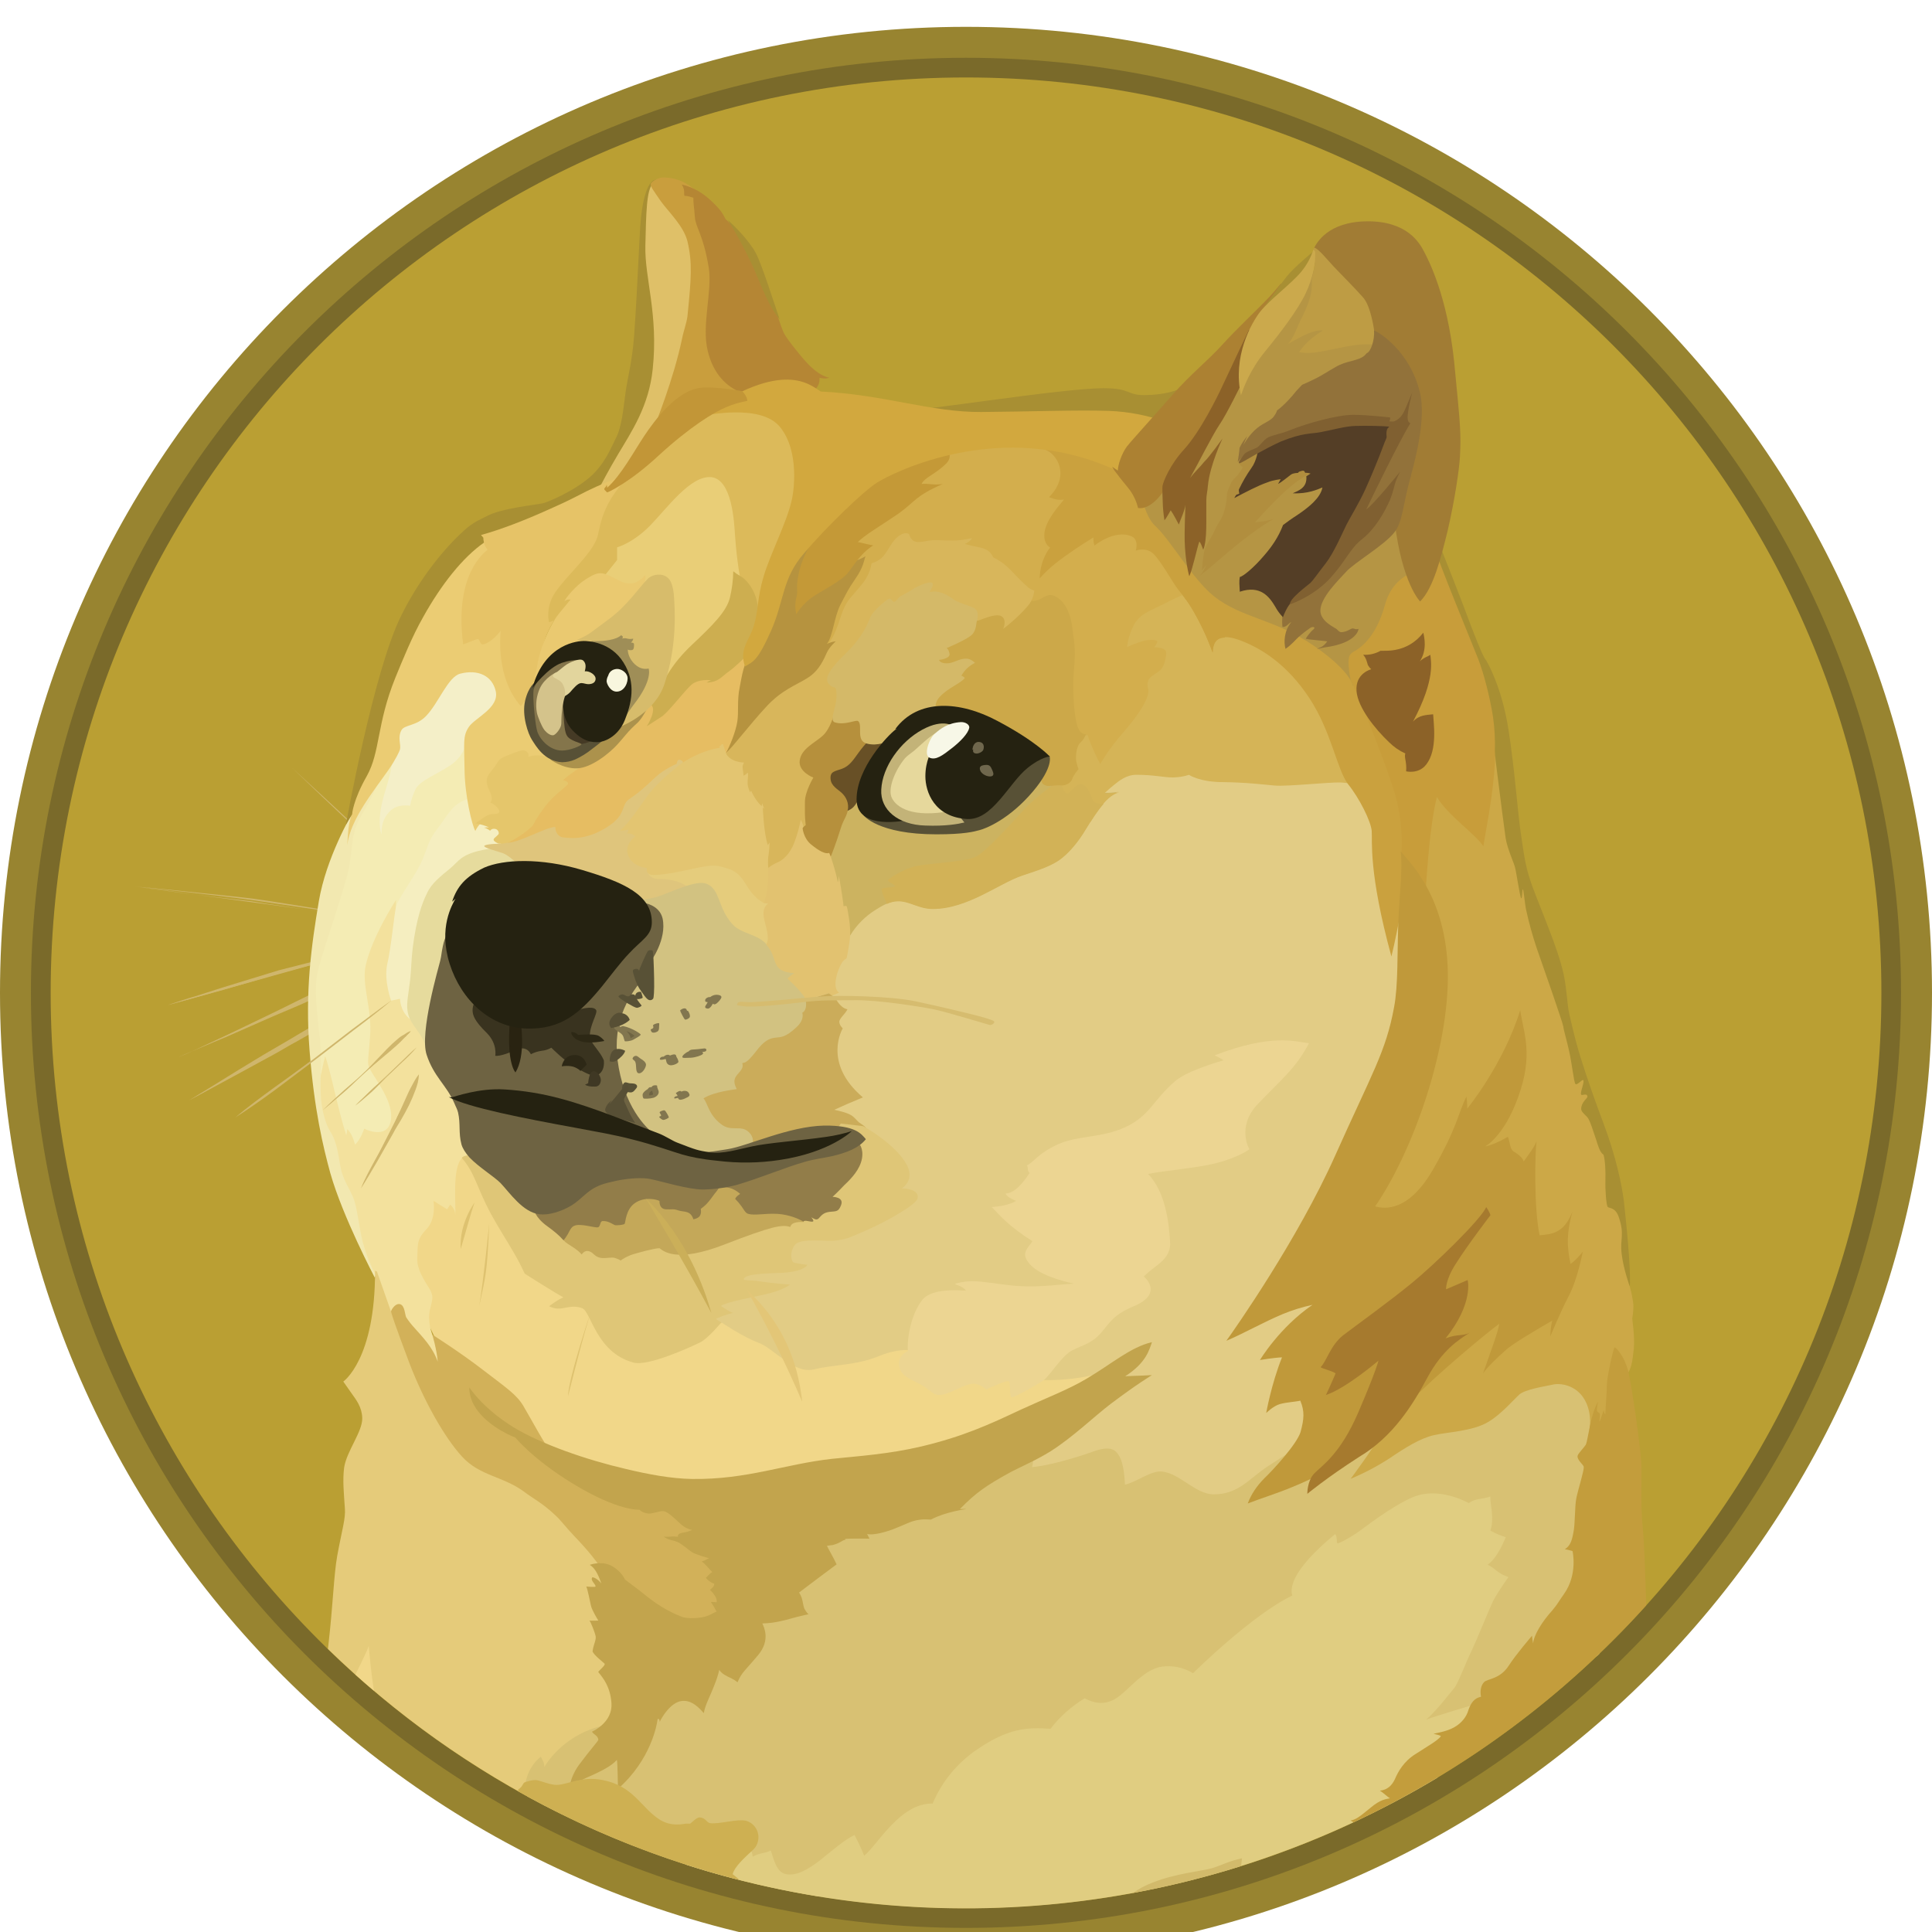 <?xml version="1.0" encoding="UTF-8"?>
<svg fill="none" viewBox="0 0 72 72" xmlns="http://www.w3.org/2000/svg">
<g clip-path="url(#b)">
<g filter="url(#a)">
<path d="m36 72c19.882 0 36-16.118 36-36s-16.118-36-36-36-36 16.118-36 36 16.118 36 36 36z" fill="#988430"/>
<path d="m35.999 70.847c19.246 0 34.847-15.602 34.847-34.847 0-19.246-15.602-34.847-34.847-34.847s-34.847 15.602-34.847 34.847c0 19.245 15.602 34.847 34.847 34.847z" fill="#7A6A2A"/>
<path d="m36.001 70.113c18.84 0 34.113-15.273 34.113-34.113 0-18.84-15.273-34.113-34.113-34.113s-34.113 15.273-34.113 34.113c0 18.84 15.273 34.113 34.113 34.113z" fill="#BA9F33"/>
<path d="m15.734 32.155c-0.204-0.186-0.419-0.373-0.617-0.559-0.198-0.186-0.402-0.373-0.606-0.559l-0.606-0.576c-0.099-0.099-0.204-0.186-0.303-0.286-0.099-0.087-0.215-0.186-0.315-0.274-0.804-0.763-1.613-1.526-2.406-2.289 0.821 0.751 1.625 1.498 2.447 2.26l0.285 0.286c0.099 0.099 0.204 0.186 0.303 0.285l0.606 0.559c0.204 0.186 0.402 0.373 0.606 0.576 0.204 0.203 0.402 0.391 0.606 0.577zm-10.671-0.115s2.924 0.303 4.351 0.506c1.322 0.187 5.458 0.821 5.458 0.821l-9.81-1.328zm0 0c0.821 0.07 1.643 0.157 2.465 0.244 0.419 0.041 0.821 0.087 1.223 0.128l0.617 0.07c0.204 0.029 0.402 0.058 0.606 0.087l2.447 0.39 1.223 0.204c0.402 0.07 0.804 0.146 1.223 0.216-0.402-0.041-0.821-0.099-1.223-0.157l-1.223-0.175-2.447-0.361c-0.204-0.029-0.402-0.07-0.606-0.099l-0.617-0.071c-0.402-0.041-0.821-0.099-1.224-0.146-0.821-0.099-1.643-0.204-2.464-0.332l2e-5 0.001zm9.519 2.09s-3.122 0.793-4.177 1.096c-1.037 0.285-4.177 1.241-4.177 1.241l8.354-2.336z" clip-rule="evenodd" fill="#CFB66C" fill-rule="evenodd"/>
<path d="m14.586 34.13c-0.693 0.204-1.382 0.402-2.086 0.589l-2.086 0.559c-0.693 0.204-1.382 0.402-2.074 0.606l-1.037 0.285c-0.344 0.099-0.693 0.186-1.048 0.286 0.343-0.115 0.693-0.233 1.037-0.332l1.037-0.332c0.693-0.216 1.382-0.42 2.074-0.635 0.705-0.175 1.398-0.361 2.103-0.53 0.67-0.169 1.375-0.338 2.08-0.495zm-7.915 4.258c0.343-0.128 4.305-1.974 5.225-2.406 0.461-0.216 1.8-0.691 1.8-0.691l-7.025 3.097z" clip-rule="evenodd" fill="#CFB66C" fill-rule="evenodd"/>
<path d="m6.67 38.388c0.303-0.115 0.588-0.256 0.879-0.39l0.862-0.402 1.73-0.833c0.576-0.274 1.136-0.576 1.73-0.833 0.303-0.128 0.606-0.233 0.908-0.332l0.461-0.146c0.157-0.041 0.303-0.087 0.461-0.128-0.576 0.274-1.182 0.507-1.759 0.774-0.576 0.286-1.165 0.519-1.76 0.775l-1.759 0.774c-0.591 0.239-1.166 0.495-1.754 0.74zm0.381 1.613s3.588-2.103 4.823-2.779c0.647-0.361 2.738-1.398 2.738-1.398l-7.561 4.177z" clip-rule="evenodd" fill="#CFB66C" fill-rule="evenodd"/>
<path d="m7.059 40.002c0.606-0.373 1.223-0.751 1.841-1.136l0.922-0.559c0.315-0.186 0.618-0.361 0.938-0.547 0.315-0.187 0.618-0.373 0.938-0.547 0.152-0.094 0.312-0.176 0.478-0.245l0.489-0.245c0.647-0.314 1.293-0.635 1.975-0.909-0.618 0.391-1.253 0.723-1.887 1.066-0.315 0.175-0.635 0.332-0.95 0.507s-0.618 0.361-0.938 0.53c-0.315 0.186-0.618 0.361-0.938 0.53l-0.95 0.518-1.917 1.037zm7.529-3.717s-2.231 1.713-2.953 2.26-2.849 2.086-2.849 2.086l5.802-4.346z" clip-rule="evenodd" fill="#CFB66C" fill-rule="evenodd"/>
<path d="m27.392 50.097-1.142-2.161 0.664-2.703 4.736-1.829-2.016-4.136 0.996-4.177 1.87-3.74 5.779-0.909 4.246-4.048 9.169 0.693 1.8 9.804-3.466 12.344-1.974 6.391-8.004 0.303-3.716-2.575-4.351-1.818-4.59-1.439z" clip-rule="evenodd" fill="#E2CC85" fill-rule="evenodd"/>
<path d="m41.43 50.027s-1.107 0.507-2.995 0.39c-0.546-0.734-4.373-1.077-4.373-1.077s-0.478-0.145-1.323 0.204c-0.85 0.346-1.654 0.303-2.406 0.489-0.751 0.186-1.498-0.792-2.074-0.996-0.576-0.215-1.34-0.734-1.34-0.734l-1.613-0.157-3.239-1.369-5.145-5.126-1.398 2.189-0.431 2.709 1.556 3.21 4.188 3.815 8.167 2.074 4.841-1.426 6.064-2.563 1.521-1.631z" clip-rule="evenodd" fill="#F1D789" fill-rule="evenodd"/>
<path d="m12.412 31.911 1.037-3.14 1.235-2.027 3.978-0.332-1.194 3.484-3.326 5.919 1.38 5.284-2.446 1.223-0.752-1.153-0.606-2.645-0.041-2.971 0.734-3.641z" clip-rule="evenodd" fill="#F4ECB4" fill-rule="evenodd"/>
<path d="m16.877 49.812-0.763-1.066s-0.204-0.507-0.087-0.95c0.115-0.449 0.099-0.478 0.041-0.647-0.058-0.169-0.548-0.751-0.518-1.253 0.029-0.507-0.041-0.676 0.332-1.077 0.39-0.39 0.274-1.066 0.274-1.066l0.507 0.315 0.115-0.175s0.186 0.146 0.186 0.373c0.041-0.315-0.128-1.771 0.256-2.103s1.066 1.555 1.066 1.555l-0.419-2.738-1.078-2.807-1.917-2.563-0.115-2.825v-0.245s-0.88 1.352-1.124 2.419c-0.175 0.734 0.245 1.625 0.157 2.679-0.07 1.049-0.157 0.967 0.099 1.382s0.88 1.27 0.635 1.887c-0.215 0.53-0.95 0.157-0.95 0.157s-0.146 0.431-0.344 0.588c-0.07-0.256-0.145-0.419-0.285-0.576-0.012 0.099-0.041 0.233-0.041 0.233s-0.128-0.402-0.257-0.909c-0.174-0.675-0.361-1.567-0.53-2.044-0.07 0.274-0.245 1.107-0.245 1.107l0.099 1.282 0.478 1.759 0.461 1.152 0.449 1.41 0.39 0.947 0.315 0.722 0.274 1.625 1.322 1.398 0.705 0.315 0.513-0.263z" clip-rule="evenodd" fill="#F3E19D" fill-rule="evenodd"/>
<path d="m13.105 29.348s-0.95 1.613-1.223 3.239c-0.273 1.626-0.518 3.344-0.346 5.557 0.175 2.231 0.507 3.6 0.775 4.579 0.461 1.625 1.654 3.886 1.654 3.886l0.041-0.088c-0.201-0.38-0.361-0.78-0.478-1.194-0.158-0.618-0.216-1.351-0.361-1.683-0.128-0.332-0.344-0.618-0.449-1.025-0.099-0.39-0.115-1.008-0.419-1.468-0.128-0.187-0.286-0.676-0.332-1.165-0.058-0.734 0.029-1.556-0.041-2.231-0.128-1.124-0.215-1.887-0.099-2.476 0.116-0.589 0.723-2.26 1.095-3.588 0.245-0.851 0.099-1.567 0.547-2.307 0.449-0.734 0.723-1.381 0.821-1.829 0.115-0.408-1.188 1.794-1.188 1.794h0.002z" clip-rule="evenodd" fill="#F2E8B0" fill-rule="evenodd"/>
<path d="m17.611 28.701s-0.489 0.146-0.722 0.402c-0.233 0.245-0.332 0.449-0.647 0.862-0.315 0.413-0.332 0.751-0.589 1.27-0.256 0.507-0.821 1.27-0.891 1.544-0.07 0.274-0.186 1.555-0.332 2.161-0.128 0.606 0.145 1.352 0.145 1.352l0.332-0.07s0 0.431 0.332 0.723c0.332 0.285 0.39-0.967 0.39-0.967l1.241-4.188 1.87-1.27 0.204-1.025-1.333-0.792z" clip-rule="evenodd" fill="#F5EEC0" fill-rule="evenodd"/>
<path d="m18.519 30.6s-0.88 0.058-1.311 0.373c-0.175 0.128-0.245 0.233-0.431 0.39-0.344 0.285-0.694 0.548-0.862 0.922-0.187 0.372-0.391 0.938-0.53 2.004-0.058 0.449-0.058 0.862-0.099 1.223-0.058 0.489-0.145 0.879-0.099 1.152 0.058 0.559 0.635 0.851 0.691 1.485l1.194-0.606 1.124-4.433 2.388-1.498-1.352-1.514-0.716 0.499 0.002 0.003z" clip-rule="evenodd" fill="#E6DB9D" fill-rule="evenodd"/>
<path d="m12.221 60.453c5e-3 -0.044 0.01-0.088 0.015-0.133 0.174-1.498 0.204-2.633 0.332-3.344 0.186-1.008 0.315-1.382 0.285-1.76-0.041-0.606-0.087-1.048-0.029-1.514 0.087-0.617 0.693-1.351 0.676-1.858-0.012-0.402-0.216-0.664-0.391-0.909-0.175-0.245-0.315-0.449-0.315-0.449s1.194-0.821 1.183-4.13c0.024 0.007 0.048 0.017 0.07 0.029l0.588 1.671 0.402 0.489 1.544 2.878 1.986 1.929 2.936 1.974 1.841 2.003 0.186 5.342-2.406 3.122-0.394 0.714c-3.13-1.571-6-3.614-8.51-6.056z" clip-rule="evenodd" fill="#E5CB7A" fill-rule="evenodd"/>
<path d="m19.566 65.563s0.041-0.664 0.588-1.095c0.087 0.145 0.145 0.286 0.128 0.39 0.099-0.174 0.792-1.293 2.359-1.584 1.567-0.285 1.946-1.427 1.946-1.427l3.326-3.023 3.804-3.501 4.625-1.625 2.162-0.53s0.041 0.157-0.041 0.507c0.402-0.029 1.293-0.233 2.219-0.559 0.373-0.145 0.723-0.204 0.909-0.011 0.274 0.256 0.315 0.862 0.332 1.223 0.449-0.099 0.967-0.53 1.382-0.489 0.664 0.07 1.253 0.851 1.928 0.851 0.891 0 1.293-0.548 1.917-0.979 0.373-0.256 0.909-0.576 1.212-0.792 0.722-0.53 8.365-2.866 8.365-2.866l2.68 0.175 0.431 2.878-0.23 7.523c-0.028 0.027-0.057 0.056-0.086 0.083l-12.184 6.363-16.888 2.589c-3.783-0.618-7.434-1.874-10.796-3.714l-0.086-0.384-0.002 3e-4z" clip-rule="evenodd" fill="#D8C173" fill-rule="evenodd"/>
<path d="m13.246 61.41c0.24-0.502 0.456-0.922 0.494-1.072 0.03 0.303 0.085 0.967 0.196 1.672-0.232-0.197-0.462-0.397-0.689-0.601z" clip-rule="evenodd" fill="#F1D789" fill-rule="evenodd"/>
<path d="m25.577 68.489 2.184-0.608 0.186 0.058s0.099 0.058 0.099 0.256c0.274-0.157 0.507-0.128 0.676-0.233 0.087 0.186 0.174 0.804 0.559 0.879 0.402 0.087 0.833-0.175 1.27-0.506 0.431-0.344 0.922-0.775 1.293-0.95 0.136 0.251 0.257 0.509 0.361 0.774 0.489-0.39 1.34-1.974 2.551-1.946 0.35-0.828 0.935-1.534 1.683-2.033 1.124-0.763 1.829-0.821 2.709-0.751 0.349-0.454 0.78-0.839 1.27-1.136 0.146 0.058 0.548 0.303 1.049 0.07 0.507-0.233 1.077-1.136 1.829-1.252 0.405-0.056 0.817 0.031 1.165 0.245 0 0 2.189-2.173 3.699-2.895-0.058-0.175-0.175-0.833 1.596-2.289 0.099 0.088 0.029 0.332 0.099 0.346 0.029 0 0.461-0.186 1.008-0.606 0.676-0.506 1.485-1.037 1.975-1.182 0.922-0.274 1.899 0.285 1.899 0.285 0.083-0.058 0.176-0.102 0.274-0.128 0.233-0.041 0.402-0.07 0.53-0.115-0.011 0.303 0.158 0.821 0 1.27 0.182 0.102 0.376 0.185 0.576 0.245-0.099 0.215-0.315 0.763-0.675 1.025 0.303 0.145 0.343 0.315 0.774 0.461-0.175 0.245-0.461 0.664-0.588 0.922-0.128 0.274-0.589 1.41-0.793 1.841-0.215 0.431-0.506 1.223-0.647 1.382-0.14 0.159-0.647 0.833-1.037 1.165 0.346-0.128 1.76-0.559 2.359-0.722-0.179 0.262-1.084 1.605-1.954 2.896-8.428 5.052-18.623 6.232-27.982 3.239l0.003-0.006z" clip-rule="evenodd" fill="#E0CD81" fill-rule="evenodd"/>
<path d="m18.663 30.443s-0.506 0-0.606 0.07c-0.099 0.07 0.507 0.216 0.693 0.286 0.186 0.07 0.588 0.39 0.693 0.647 0.099 0.245 3.641 1.671 3.641 1.671l2.505-0.128 0.864-1.193-1.643-1.439 1.152-3.396-1.526 0.245-3.67 2.189-1.841 0.705-0.262 0.344z" clip-rule="evenodd" fill="#DFC57C" fill-rule="evenodd"/>
<path d="m24.162 31.567c0.074 0.119 0.205 0.19 0.346 0.186 0.518 0 0.996 0.128 1.194 0.39 0.332 0.42 1.253 1.76 1.253 1.76l2.202 0.792 0.142-2.593-2.406-1.671-2.738 1.008v0.128h0.006l0.002 4e-4z" clip-rule="evenodd" fill="#E5CC7C" fill-rule="evenodd"/>
<path d="m23.732 32.528s0.402 0.029 0.909-0.157c0.507-0.187 1.34-0.588 1.701-0.431 0.506 0.215 0.402 0.891 0.95 1.498 0.332 0.373 0.938 0.361 1.281 0.763 0.344 0.402 1.526 0.215 1.526 0.215l0.449 2.419-1.8 2.307-0.589 2.866h-2.434l-2.223-0.882-1.095-2.65 0.548-2.679 0.778-3.269z" clip-rule="evenodd" fill="#D2C281" fill-rule="evenodd"/>
<path d="m28.437 32.645c0.06 0.019 0.123 0.028 0.186 0.029-0.07 0.058-0.216 0.186-0.157 0.518 0.058 0.332 0.245 0.751 0.087 1.008 0.125 0.137 0.219 0.3 0.274 0.478 0.099 0.286 0.128 0.547 0.775 0.589-0.093 0.057-0.179 0.126-0.256 0.204 0 0 0.449 0.39 0.676 0.751 0.233-0.01 0.85-0.202 0.85-0.202l0.128 0.087 0.274-0.115s-0.256-0.099-0.07-0.722c0.175-0.548 0.332-0.518 0.346-0.559 0.013-0.041 0.128-0.618 0.128-0.851 0.087-0.303 0.157-1.223 0.157-1.223l-0.186-2.033-1.048-0.635-0.853-0.823-0.804 1.514-0.529 0.528-0.041 1.311 0.064 0.146z" clip-rule="evenodd" fill="#E2C270" fill-rule="evenodd"/>
<path d="m30.965 30.944s0.186 0.53 0.257 0.938c0.025-0.079 0.038-0.162 0.041-0.245 0 0 0.145 0.804 0.174 1.136 0.058-0.012 0.115-0.029 0.128 0.029 0.013 0.058 0.146 0.705 0.115 1.066 0.242-0.4 0.578-0.736 0.978-0.978 0.233-0.146 0.507-0.303 0.793-0.315 0.449-0.011 0.774 0.286 1.311 0.286 1.293 0 2.464-0.95 3.326-1.241 0.635-0.216 1.182-0.373 1.567-0.723 0.187-0.157 0.519-0.506 0.821-1.025 0.402-0.691 0.821-1.293 1.241-1.369-0.19 0.035-0.383 0.049-0.576 0.041 0 0 0.128-0.128 0.346-0.303 0.217-0.175 0.478-0.39 0.85-0.39 0.664 0 0.996 0.099 1.369 0.099 0.373-0.011 0.588-0.099 0.588-0.099s0.391 0.274 1.27 0.274c0.88 0.012 1.468 0.087 1.928 0.128s2.004-0.128 2.446-0.115c0.289 0.011 0.572 0.081 0.833 0.204l-1.427-4.147-5.127-4.481-3.053 2.161-4.696 4.695-4.543 1.683-0.95 1.066v1.625h-0.012z" clip-rule="evenodd" fill="#CCB360" fill-rule="evenodd"/>
<path d="m41.157 28.567s0.128-0.128 0.343-0.302c0.215-0.175 0.478-0.391 0.851-0.391 0.664 0 0.996 0.099 1.369 0.099 0.373-0.011 0.588-0.099 0.588-0.099s0.391 0.273 1.27 0.273c0.88 0.012 1.468 0.087 1.928 0.128s2.004-0.128 2.446-0.115c0.289 0.011 0.572 0.08 0.833 0.204l-0.647-1.87-0.751-1.427-2.144-2.348s-2.573-1.514-2.592-1.526c-0.011-0.011-0.891-0.245-0.891-0.245l-2.33 1.41-2.114 5.47-0.041 1.152 1.369 0.647c0.344-0.576 0.723-1.037 1.078-1.095-0.321 0.035-0.565 0.035-0.565 0.035z" clip-rule="evenodd" fill="#D5B457" fill-rule="evenodd"/>
<path d="m41.128 28.957c-0.204 0.012-0.372-0.029-0.419-0.175-0.175-0.489-0.315-0.559-0.461-0.559s-0.344 0.315-0.461 0.343-0.256-0.361-0.256-0.361l-0.128-0.058s-0.751 0.489-1.281 1.066c-0.53 0.577-1.398 1.556-1.788 1.73-0.39 0.174-1.73 0.233-2.189 0.332-0.459 0.099-0.967 0.431-1.037 0.507-0.07 0.076 0.204 0.157 0.245 0.233 0.041 0.07-0.449 0.041-0.49 0.115-0.029 0.058 0.115 0.39 0.187 0.559 0.125-0.062 0.262-0.096 0.402-0.099 0.449-0.012 0.775 0.286 1.311 0.286 1.293 0 2.464-0.95 3.326-1.241 0.635-0.215 1.183-0.373 1.567-0.722 0.186-0.157 0.518-0.507 0.821-1.025 0.221-0.355 0.437-0.687 0.653-0.932l-0.001 0.002z" clip-rule="evenodd" fill="#D2B257" fill-rule="evenodd"/>
<path d="m22.582 57.786s-0.115-0.431-1.183-1.544c-0.303-0.315-0.489-0.576-0.693-0.763-0.507-0.478-0.804-0.606-1.165-0.88-0.792-0.588-1.654-0.588-2.318-1.311s-1.438-2.102-1.975-3.513c-0.53-1.41-0.676-1.858-0.676-1.899s0.146-0.315 0.332-0.274c0.186 0.041 0.186 0.402 0.233 0.489 0.093 0.143 0.198 0.277 0.315 0.402 0.274 0.315 0.664 0.691 0.862 1.253-0.041-0.478-0.204-1.008-0.204-1.008s1.025 0.647 1.899 1.322c0.88 0.676 1.241 0.909 1.498 1.34 0.257 0.431 0.862 1.567 1.152 1.899 0.29 0.332 4.262 1.584 4.262 1.584l1.89 1.409 0.938 2.056-0.734 1.152-1.41 0.303-2.289-1.025-0.733-0.994z" clip-rule="evenodd" fill="#D2B159" fill-rule="evenodd"/>
<path d="m17.49 50.703s0.478 0.763 1.643 1.485c1.049 0.635 2.709 1.212 4.189 1.556 0.85 0.204 1.701 0.361 2.464 0.373 2.056 0.029 3.472-0.559 5.226-0.751 0.95-0.099 2.115-0.175 3.326-0.461 1.555-0.373 2.476-0.793 3.728-1.382 0.909-0.419 1.742-0.734 2.417-1.136 0.95-0.559 1.643-1.182 2.447-1.369-0.099 0.274-0.204 0.763-0.996 1.27 0.419-0.012 0.996-0.041 0.996-0.041s-0.559 0.332-1.544 1.077c-0.606 0.461-1.41 1.241-2.231 1.759-0.53 0.332-1.107 0.576-1.486 0.775-0.922 0.507-1.293 0.763-1.899 1.382 0.215-0.012 0.233 0 0.233 0s-0.763 0.099-1.311 0.39c-0.115 0-0.315-0.041-0.664 0.058-0.274 0.087-0.635 0.286-1.008 0.39-0.53 0.158-0.705 0.088-0.705 0.088l0.087 0.175s-0.691-0.012-0.922 0.011c0.041 0.011 0.029 0.029 0.029 0.029-0.04 0.007-0.079 0.021-0.115 0.041-0.111 0.072-0.233 0.125-0.361 0.157-0.07 0.011-0.128 0.011-0.216 0.029 0.029 0.07 0.257 0.461 0.361 0.691-0.087 0.058-1.398 1.049-1.398 1.049 0.041 0.064 0.074 0.132 0.099 0.204 0.041 0.128 0.058 0.315 0.099 0.402 0.099 0.175 0.157 0.204 0.157 0.204s-0.157 0.029-0.431 0.099c-0.233 0.058-0.518 0.157-0.922 0.215-0.124 0.016-0.248 0.026-0.373 0.029 0.058 0.128 0.315 0.618-0.158 1.182-0.472 0.565-0.617 0.647-0.763 1.008-0.073-0.055-0.151-0.104-0.233-0.146-0.157-0.07-0.373-0.174-0.449-0.315-0.044 0.187-0.102 0.37-0.175 0.548-0.145 0.39-0.361 0.775-0.402 1.066-0.157-0.175-0.449-0.518-0.851-0.449-0.402 0.07-0.722 0.617-0.792 0.775 0-0.099-0.07-0.175-0.087-0.058-0.012 0.128-0.233 1.468-1.468 2.551-0.011-0.274-0.011-0.88-0.041-1.077-0.115 0.115-0.256 0.285-1.095 0.647-0.821 0.361-0.691 0.722-0.691 0.722s-0.07-0.576 0.373-1.183c0.449-0.606 0.722-0.891 0.722-0.938-0.007-0.047-0.028-0.092-0.058-0.128-0.058-0.058-0.175-0.128-0.175-0.175 0.07-0.029 0.763-0.361 0.722-1.049-0.041-0.617-0.303-0.938-0.489-1.165-0.029-0.029 0.274-0.245 0.233-0.315-0.029-0.041-0.402-0.315-0.449-0.461 0.011-0.087 0.03-0.173 0.058-0.256 0.041-0.128 0.07-0.216 0.058-0.303-0.029-0.146-0.187-0.548-0.233-0.588 0.041 0.011 0.332 0 0.332 0s-0.233-0.373-0.274-0.548-0.128-0.635-0.175-0.722c0.099 0.011 0.344 0.029 0.344 0 0.012-0.088-0.215-0.233-0.115-0.346 0.07 0.011 0.204 0.07 0.332 0.233-0.07-0.187-0.186-0.548-0.431-0.693 0.115-0.041 0.507-0.146 0.851 0.058 0.344 0.204 0.461 0.489 0.461 0.489s0.204 0.157 0.519 0.391c0.361 0.285 0.821 0.691 1.555 0.978 0.158 0.088 0.559 0.088 0.851 0.029 0.127-0.03 0.249-0.079 0.361-0.145 0.041-0.024 0.084-0.043 0.128-0.058-0.063-0.126-0.135-0.246-0.215-0.361 0.099 0 0.215 0.012 0.215 0.012s0.07-0.158-0.245-0.461c0.07-0.07 0.158-0.115 0.158-0.233-0.099-0.012-0.274-0.157-0.315-0.215 0.058-0.041 0.145-0.175 0.245-0.215-0.088-0.07-0.303-0.361-0.402-0.39 0.095-0.035 0.186-0.078 0.274-0.128 0 0-0.489-0.128-0.647-0.233-0.158-0.115-0.39-0.315-0.53-0.373-0.146-0.058-0.402-0.087-0.507-0.204 0.099 0.029 0.256 0 0.373 0 0.087 0 0.128 0.011 0.157 0.011-0.011-0.041-0.011-0.128 0.216-0.157 0.109-0.017 0.215-0.05 0.315-0.099 0 0-0.216-0.012-0.461-0.245-0.245-0.233-0.449-0.419-0.588-0.449-0.145-0.029-0.419 0.099-0.588 0.087-0.233-0.029-0.332-0.145-0.332-0.145s-0.774 0.07-2.493-0.979c-1.486-0.909-2.132-1.713-2.132-1.713-0.139-0.051-0.274-0.113-0.402-0.187-0.559-0.291-1.334-0.897-1.311-1.69l-0.003 0.006z" clip-rule="evenodd" fill="#C2A44D" fill-rule="evenodd"/>
<path d="m38.923 15.74c0.135 0.044 0.255 0.124 0.346 0.233 0.274 0.315 0.449 0.908-0.175 1.544 0.245 0.087 0.346 0.115 0.559 0.087-0.215 0.257-0.705 0.804-0.734 1.282-0.029 0.39 0.215 0.507 0.215 0.507s-0.373 0.431-0.39 1.152c0.176-0.199 0.369-0.382 0.576-0.548 0.431-0.344 1.025-0.734 1.427-0.978-0.005 0.102 0.008 0.205 0.041 0.303 0 0 0.751-0.618 1.382-0.343 0.285 0.128 0.157 0.53 0.157 0.53s0.391-0.145 0.664 0.128c0.274 0.274 0.661 0.98 0.859 1.254 0.087 0.128 0.315 0.373 0.547 0.751 0.318 0.53 0.583 1.09 0.793 1.672 0.011-0.303 0.087-0.775 0.95-0.478 0.862 0.303 1.841 0.938 2.662 2.189 0.821 1.251 1.025 2.663 1.438 3.2 0.419 0.518 0.851 1.381 0.88 1.742 0.029 0.361-0.128 1.526 0.734 4.678 0.245-0.978 0.618-3.151 0.618-3.151l0.204-1.917 0.233-5.93-6.192-5.144-4.841-3.513-3.151 0.303 0.198 0.449z" clip-rule="evenodd" fill="#CAA13E" fill-rule="evenodd"/>
<path d="m50.426 24.565s-0.088-0.576-1.544-1.555c-1.456-0.967-2.592-0.967-3.641-1.788-0.804-0.647-1.643-2.132-2.189-2.622-0.53-0.483-0.618-1.882-0.618-1.882l1.788-1.498 2.66-3.844 2.248-2.476 1.077 1.498 1.498 1.759 0.833 3.53 0.303 5.167-2.419 3.711 0.003-4e-4z" clip-rule="evenodd" fill="#B59544" fill-rule="evenodd"/>
<path d="m52.229 30.758c0.044-0.784-0.053-1.569-0.286-2.318-0.384-1.194-1.223-3.315-1.613-4.109-0.157-0.88-0.041-0.95 0.128-1.049 0.169-0.099 0.804-0.461 1.152-1.73s1.427-1.311 1.427-1.311l0.664-0.489 1.008 2.522 0.879 2.278 0.274 1.742 0.204 1.485-0.478 3.14-2.359 2.132-1.002-2.294z" clip-rule="evenodd" fill="#C89D3A" fill-rule="evenodd"/>
<path d="m19.312 65.756v-0.065c0.049-0.031 0.092-0.07 0.128-0.115 0.041-0.058 0.07-0.128 0.099-0.146 0.058-0.029 0.332-0.115 0.478-0.087 0.146 0.028 0.53 0.186 0.734 0.175 0.419-0.011 0.909-0.332 1.683-0.186 1.165 0.215 1.439 1.008 2.115 1.456 0.461 0.315 0.938 0.175 1.008 0.175h0.157c0.029 0 0.245-0.245 0.361-0.233 0.233 0.011 0.256 0.204 0.402 0.215 0.344 0.041 1.008-0.175 1.34-0.087 0.2 0.063 0.357 0.219 0.419 0.419 0.07 0.215 0.011 0.489-0.158 0.647-0.361 0.332-0.705 0.647-0.774 0.922 0.089 0.068 0.174 0.14 0.256 0.216-2.882-0.734-5.655-1.845-8.248-3.302v-0.003z" clip-rule="evenodd" fill="#CEB052" fill-rule="evenodd"/>
<path d="m50.33 54.117s0.908-1.212 1.223-1.812c0.315-0.619-0.996-8.452-0.996-8.452l2.633-8.627-0.07-2.808s0.128-2.592 0.431-3.717c0.361 0.647 1.486 1.427 1.73 1.841 0.115-0.793 0.506-2.464 0.449-4.247 0.215 0.332 0.734 3.67 0.734 3.67l0.518 2.248 0.676 2.388 0.751 2.522 0.449 1.742 0.256 0.419 0.216 0.734 0.204 0.793 0.588 1.858 0.346 1.526 0.274 2.767c0.059 0.212 0.102 0.428 0.128 0.647 0.011 0.303-0.041 0.478-0.041 0.53 0 0.053 0.099 0.664 0.058 1.124-0.058 0.461-0.058 0.821-0.42 1.152-0.361 0.331-0.588 2.307-0.588 2.307l-0.647-0.431s0.128-0.589-0.175-1.124-0.891-0.647-1.223-0.559c-0.332 0.07-0.996 0.174-1.212 0.361-0.204 0.186-0.705 0.763-1.165 1.025-0.576 0.346-1.514 0.373-2.015 0.489-0.507 0.115-1.066 0.461-1.655 0.862-0.462 0.299-0.949 0.556-1.456 0.768l-0.002 0.002z" clip-rule="evenodd" fill="#CCA847" fill-rule="evenodd"/>
<path d="m50.33 66.845s0.038 0.025 0.113 0.066c4.139-1.939 7.847-4.688 10.906-8.083-0.033-1.179-0.077-2.387-0.124-2.835-0.099-0.95-0.029-1.917-0.058-2.476s-0.344-2.837-0.489-3.425c-0.158-0.588-0.461-0.88-0.507-0.88-0.041 0.012-0.286 1.107-0.286 1.382 0 0.275-0.058 0.938-0.058 1.107-0.041-0.012-0.058-0.115-0.058-0.157-0.058 0.145-0.128 0.402-0.157 0.431s0.041-0.245 0-0.303c-0.041-0.058-0.115-0.029-0.099-0.175 0.007-0.086 0.021-0.172 0.041-0.256 0 0-0.175 0.256-0.303 0.909-0.128 0.647-0.128 0.664-0.175 0.722-0.041 0.07-0.274 0.303-0.286 0.391-0.011 0.157 0.216 0.315 0.233 0.402 0.011 0.146-0.204 0.821-0.274 1.152-0.07 0.331-0.041 0.978-0.115 1.31-0.058 0.303-0.115 0.478-0.315 0.606 0.146 0.029 0.285 0.07 0.285 0.07s0.204 0.862-0.315 1.596c-0.186 0.256-0.233 0.373-0.431 0.606-0.391 0.431-0.694 0.922-0.723 1.241-0.02-0.094-0.034-0.19-0.041-0.286 0 0-0.606 0.705-0.862 1.107-0.332 0.518-0.792 0.489-0.922 0.618-0.129 0.128-0.157 0.361-0.115 0.548-0.115 0.029-0.332 0.07-0.478 0.518-0.07 0.233-0.245 0.461-0.518 0.617-0.274 0.157-0.606 0.204-0.775 0.245 0.146 0.041 0.204 0.041 0.274 0.087-0.087 0.146-0.489 0.373-0.938 0.664-0.449 0.274-0.664 0.675-0.775 0.938-0.115 0.245-0.285 0.402-0.559 0.431 0.115 0.07 0.286 0.233 0.373 0.285-0.128 0.029-0.346 0.029-0.734 0.361-0.408 0.338-0.548 0.437-0.734 0.466l-0.002-4e-4z" clip-rule="evenodd" fill="#C39D3C" fill-rule="evenodd"/>
<path d="m42.223 69.544c0.223-0.156 0.465-0.284 0.719-0.381 0.908-0.361 1.87-0.431 2.248-0.547 0.361-0.115 0.647-0.274 1.095-0.361-0.012 0.102-0.022 0.198-0.033 0.289-1.322 0.416-2.669 0.75-4.032 1.001h0.002z" clip-rule="evenodd" fill="#D2BA6B" fill-rule="evenodd"/>
<path d="m58.985 45.647s-0.186 1.008-0.518 1.643c-0.332 0.635-0.691 1.514-0.691 1.514 0.002-0.198 0.026-0.396 0.07-0.589-0.419 0.245-1.439 0.833-1.728 1.095-0.274 0.245-0.734 0.676-0.851 0.88 0.274-0.804 0.559-1.526 0.606-1.858-0.419 0.303-2.377 1.917-3.396 2.982l-3.175 2.569c-0.366 0.198-0.744 0.374-1.13 0.529-0.547 0.233-1.194 0.431-1.672 0.618 0.128-0.344 0.332-0.647 0.618-0.938 0.303-0.285 1.212-1.27 1.351-1.728 0.128-0.478 0.157-0.763-0.011-1.165-0.158 0.041-0.518 0.058-0.763 0.128-0.245 0.07-0.507 0.332-0.507 0.332s0.186-1.066 0.588-2.074c-0.303 0.012-0.821 0.099-0.821 0.099s0.722-1.212 1.958-2.056c-0.379 0.081-0.749 0.196-1.107 0.343-0.722 0.303-1.514 0.751-2.103 0.996 0.332-0.461 2.662-3.786 4.048-6.886 1.382-3.093 1.899-3.885 2.202-5.545 0.157-0.821 0.115-2.035 0.157-3.122 0.041-1.078 0.175-2.045 0.088-2.691 0.361 0.449 1.713 1.713 1.759 4.538 0.041 2.825-1.293 6.641-2.709 8.697 0.346 0.099 1.241 0.216 2.161-1.382 0.92-1.598 0.909-2.044 1.241-2.709 0.041 0.332 0.029 0.449 0.029 0.449s1.34-1.625 1.975-3.67c0.128 0.88 0.507 1.655-0.087 3.268-0.53 1.456-1.223 1.812-1.223 1.812s0.344-0.058 0.85-0.361c0.088 0.215 0.07 0.461 0.216 0.548s0.344 0.233 0.373 0.373c0.157-0.233 0.402-0.53 0.478-0.751-0.058 0.461-0.099 2.476 0.115 3.501 0.449-0.041 0.909-0.07 1.223-0.88-0.215 0.793-0.215 1.27-0.07 1.946 0.239-0.163 0.454-0.454 0.454-0.454l0.002 0.001z" clip-rule="evenodd" fill="#C0993A" fill-rule="evenodd"/>
<path d="m43.849 13.538s-0.449 0.186-1.212 0.186c-0.664 0-0.478-0.256-1.514-0.256-1.596 0-7.171 0.922-8.15 0.909-0.635-0.011 2.143 0.274 2.143 0.274l7.101 0.099 1.427-0.115 0.53-1.079-0.326-0.017z" clip-rule="evenodd" fill="#A88F33" fill-rule="evenodd"/>
<path d="m25.434 27.42s-0.909 0.693-1.293 1.223c-0.384 0.53-0.588 0.879-1.025 1.311 0.103 4e-3 0.205-0.01 0.303-0.041 0 0 0 0.115-0.07 0.146 0.122-0.014 0.244 0.029 0.332 0.115-0.128 0.07-0.478 0.42-0.204 0.833 0.204 0.314 0.635 0.343 0.635 0.343s-0.099 0.286 0.315 0.257c0.891-0.041 1.887-0.431 2.347-0.332 0.461 0.115 0.723 0.157 1.049 0.723 0.346 0.559 0.647 0.646 0.647 0.646s0.204-0.519 0.157-1.293c0.167-0.417 0.26-0.861 0.274-1.311l-0.303-2.231-1.322-1.672-1.713 0.95-0.128 0.332v0.001z" clip-rule="evenodd" fill="#E3C571" fill-rule="evenodd"/>
<path d="m27.06 27.087s0.128 0.303 0.664 0.332c-0.058 0.128-0.058 0.146-0.041 0.245 0.011 0.099 0.029 0.245 0.029 0.245 0.059-0.029 0.112-0.068 0.157-0.115 0.029 0.128-0.029 0.332 0 0.478 0.018 0.089 0.047 0.175 0.087 0.256 0.009-0.02 0.018-0.039 0.029-0.058 0.011-0.029 0.115 0.315 0.402 0.576-2e-4 -0.04 0.01-0.08 0.029-0.115 0.004 0.073 0.029 0.143 0.07 0.204-0.021-0.01-0.041-0.024-0.058-0.041 0 0 0.029 0.922 0.186 1.398 0.026-0.031 0.05-0.064 0.07-0.099 0-0.029-0.011 0.257-0.041 0.461-0.041 0.204-0.011 0.489-0.011 0.489 0.105-0.083 0.221-0.151 0.343-0.204 0.175-0.07 0.461-0.286 0.635-0.763 0.101-0.271 0.179-0.549 0.233-0.833 0.056 0.108 0.095 0.225 0.115 0.346 0.012 0.145 0.286 0.07 0.286 0.07l0.058-0.635 0.346-1.439 0.315-0.891 1.514-2.359 2.736-2.107 2.389 0.548 2.015-2.738-3.472-2.086-3.285 0.344-2.982 4.13-2.388 3.746-0.431 0.618z" clip-rule="evenodd" fill="#D8B65B" fill-rule="evenodd"/>
<path d="m44.265 21.111s-0.204 0.041-0.792 0.346c-0.588 0.305-0.996 0.402-1.224 0.85-0.227 0.449-0.245 0.804-0.245 0.804s0.402-0.175 0.635-0.233c0.245-0.058 0.518-0.041 0.489 0.058-0.028 0.068-0.067 0.131-0.115 0.186 0 0 0.461-0.012 0.449 0.216-0.012 0.227-0.087 0.478-0.174 0.588-0.088 0.115-0.449 0.286-0.489 0.42-0.099 0.274 0.041 0.285-0.012 0.506-0.041 0.216-0.233 0.635-0.862 1.369-0.647 0.734-0.922 1.253-0.922 1.253s-0.315-0.588-0.478-1.095c-0.115 0.058-0.734 0.402-0.734 0.402l-1.433-4.992 0.029-0.332s0.128-0.157 0.158-0.449c-0.215-0.07-0.245-0.128-0.53-0.402s-0.518-0.606-0.996-0.833c-0.07-0.128-0.158-0.303-0.507-0.373-0.349-0.07-0.559-0.128-0.559-0.128s0.186-0.07 0.274-0.216c-0.216 0.029-0.39 0.099-0.862 0.087-0.478-0.012-0.53-0.029-0.792 0.011s-0.576 0.158-0.693-0.245c-0.128-0.099-0.402-0.011-0.635 0.332-0.233 0.343-0.314 0.618-0.763 0.751-0.032 0.198-0.101 0.388-0.204 0.559-0.128 0.216-0.332 0.431-0.606 0.751-0.431 0.507-0.361 1.34-1.049 1.975-0.693 0.635 0.115-1.76 0.115-1.76l1.107-2.65 3.151-3.082 4.893-0.332 0.478 2.534 2.388 0.821 1.509 2.301 7e-4 -3e-3z" clip-rule="evenodd" fill="#D3AE4D" fill-rule="evenodd"/>
<path d="m45.042 21.67-2.056-2.965-1.439-1.107s-1.025-1.887-1.095-1.945c-0.058-0.041-1.025-0.145-1.643-0.186l0.115 0.285c0.135 0.044 0.255 0.124 0.346 0.233 0.274 0.315 0.449 0.908-0.175 1.544 0.245 0.087 0.346 0.115 0.559 0.087-0.215 0.257-0.705 0.804-0.734 1.282-0.029 0.39 0.215 0.506 0.215 0.506s-0.373 0.431-0.39 1.152c0.176-0.199 0.369-0.382 0.576-0.548 0.431-0.346 1.025-0.734 1.427-0.979-0.005 0.103 0.008 0.205 0.041 0.303 0 0 0.751-0.618 1.382-0.344 0.285 0.128 0.157 0.53 0.157 0.53s0.391-0.145 0.664 0.128 0.664 0.978 0.862 1.253c0.087 0.128 0.315 0.373 0.547 0.751 0.318 0.53 0.583 1.09 0.793 1.672 0.011-0.233 0.058-0.559 0.461-0.559l-0.612-1.095-0.002 0.001z" clip-rule="evenodd" fill="#CAA13E" fill-rule="evenodd"/>
<path d="m14.215 30.093s-0.146-0.361 0-1.066c0.145-0.705 0.373-1.037 0.449-2.074 0.076-1.037 0.751-2.33 0.751-2.33l1.87-0.85 1.323 0.361 0.39 1.771-1.672 0.922s-0.087 0.39-0.559 0.705c-0.472 0.315-1.124 0.559-1.281 0.88-0.094 0.196-0.162 0.404-0.204 0.618 0 0-0.478-0.099-0.763 0.215-0.303 0.321-0.291 0.606-0.303 0.851v-0.002z" clip-rule="evenodd" fill="#F4EFC8" fill-rule="evenodd"/>
<path d="m17.988 29.621s-0.158 0.099-0.274 0.346c-0.115-0.186-0.391-1.293-0.402-2.289s-0.071-1.243 0.159-1.586 1.134-0.705 1.006-1.323c-0.128-0.588-0.664-0.833-1.323-0.664-0.461 0.115-0.804 1.095-1.281 1.584-0.361 0.373-0.792 0.315-0.909 0.518-0.157 0.274-0.012 0.548-0.058 0.722-0.012 0.058-0.158 0.373-0.42 0.751-0.53 0.763-1.427 1.841-1.544 2.808 0.041-0.548 0.012-0.559 0.157-1.165l-0.088-0.145 0.576-1.887 0.373-1.555 0.833-2.604 1.468-2.662 1.427-1.596 1.485 0.099 0.175 2.231 0.851 4.189 1.788 2.202-2.866 1.929-1.136 0.099h0.001z" clip-rule="evenodd" fill="#EBCC73" fill-rule="evenodd"/>
<path d="m18.878 30.413s-0.245 0.058-0.332 0.012c-0.088-0.046-0.174-0.099-0.145-0.157s0.186-0.157 0.186-0.204c0.007-0.088-0.058-0.165-0.145-0.175-0.134-0.017-0.175 0.07-0.175 0.07s-0.128-0.099-0.233-0.115c0.062-0.008 0.124-0.012 0.186-0.012-0.161-0.073-0.332-0.122-0.507-0.146 0.145-0.087 0.431-0.344 0.618-0.344 0.186 0 0.303-0.029 0.274-0.128-0.029-0.099-0.175-0.245-0.332-0.303 0.058-0.07 0.099-0.175-0.041-0.461-0.146-0.285-0.088-0.478-0.041-0.547 0.041-0.088 0.186-0.245 0.256-0.344s0.128-0.233 0.245-0.303c0.058-0.041 0.245-0.115 0.431-0.186 0.204-0.07 0.373-0.157 0.489-0.07 0.128 0.087 0.07 0.204 0.07 0.204s0.402-0.146 0.763 0.041c0.361 0.174 1.241 0.285 1.241 0.285l0.315 0.635-2.086 1.788-0.862 0.431-0.175 0.029-0.001-0.001z" clip-rule="evenodd" fill="#E5C66B" fill-rule="evenodd"/>
<path d="m21.774 27.49s-0.647 0.431-0.792 0.588c0.087 0.012 0.233 0.07 0.174 0.157-0.07 0.087-0.489 0.39-0.722 0.676-0.245 0.285-0.478 0.647-0.559 0.821-0.087 0.157-0.751 0.618-0.978 0.675 0.478 0 1.439-0.588 1.8-0.588-0.011 0.175 0.099 0.373 0.303 0.39 0.204 0.017 0.792 0.128 1.584-0.361 0.792-0.478 0.53-0.833 0.862-1.066 0.635-0.42 0.891-0.793 1.241-1.025 0.349-0.233 0.53-0.286 0.53-0.286s0.012-0.175 0.115-0.157c0.058 0.007 0.107 0.045 0.128 0.099 0 0 0.606-0.431 1.382-0.548-0.018-0.008-0.033-0.022-0.041-0.041 0 0 0.058-0.029 0.07-0.058 0 0 0.041-0.058 0.07-0.029s0.07 0.245 0.128 0.332c0.128-0.058 0.373-0.606 0.373-0.606l0.589-1.683v-1.538l-0.461 0.088-3.456 1.468-2.097 2.173-0.245 0.518h0.002z" clip-rule="evenodd" fill="#E6BD62" fill-rule="evenodd"/>
<path d="m31.723 19.946c0.187-0.045 0.366-0.118 0.532-0.216-0.07 0.187-0.07 0.391-0.373 0.833-0.303 0.443-0.315 0.507-0.559 0.967-0.245 0.478-0.274 1.165-0.507 1.468 0.104-0.051 0.217-0.084 0.332-0.099 0 0-0.233 0.204-0.332 0.419s-0.274 0.664-0.705 0.938c-0.431 0.274-0.979 0.449-1.567 1.095-0.589 0.635-1.194 1.439-1.498 1.728 0.157-0.274 0.373-0.821 0.431-1.182 0.058-0.361-0.012-0.793 0.087-1.27 0.099-0.477 0.099-0.821 0.576-1.655 0.477-0.833 1.293-3.728 1.293-3.728l1.759-0.559 0.53 1.258-8e-4 0.002z" clip-rule="evenodd" fill="#B6933F" fill-rule="evenodd"/>
<path d="m30.452 18.88s-0.53 0.763-0.675 1.439c-0.145 0.676-0.012 0.617-0.099 0.95-0.052 0.203-0.052 0.415 0 0.618 0.183-0.296 0.435-0.543 0.733-0.723 0.501-0.303 0.909-0.518 1.152-0.774 0.245-0.274 0.449-0.722 0.979-1.066-0.215-0.029-0.518-0.128-0.576-0.115 0.216-0.245 0.862-0.618 1.514-1.066 0.647-0.461 0.606-0.647 1.655-1.107-0.344 0.058-0.507-0.029-0.793 0 0.115-0.245 0.518-0.361 0.922-0.763s-0.256-0.996-0.256-0.996l-3.072 1.858-1.485 1.748 0.002-0.002z" clip-rule="evenodd" fill="#C49937" fill-rule="evenodd"/>
<path d="m22.119 17.493 0.07-0.559 0.88-1.41 0.92-2.476v-3.385l-0.07-1.957 0.146-1.282 0.111-0.407 0.117-0.157 0.751 0.39 1.037 1.41 0.099 2.721-1.008 4.293-2.878 3.14-0.175-0.321z" clip-rule="evenodd" fill="#DFC068" fill-rule="evenodd"/>
<path d="m24.407 5.703s-0.461 0.012-0.559 1.928c-0.098 1.917-0.146 2.924-0.216 3.874-0.07 0.95-0.233 1.526-0.315 2.086s-0.128 1.322-0.39 1.788c-0.115 0.215-0.361 0.891-0.938 1.398-0.647 0.559-1.613 0.95-1.759 0.979-0.257 0.058-1.556 0.186-2.086 0.478-0.186 0.099-0.507 0.215-0.862 0.547-0.705 0.635-1.643 1.771-2.319 3.14-1.037 2.045-2.074 7.817-2.074 7.817l0.233-0.39s0.029-0.518 0.548-1.427c0.507-0.908 0.361-1.928 1.066-3.67 0.274-0.664 0.618-1.526 1.037-2.26 0.664-1.194 1.468-2.22 2.278-2.779 1.322-0.909 2.779-1.107 2.779-1.107l1.567-1.037s0.274-0.53 0.635-1.136c0.506-0.85 1.152-1.8 1.293-3.18 0.216-2.045-0.303-3.384-0.274-4.596s0.041-2.103 0.286-2.319 0.07-0.135 0.07-0.135z" clip-rule="evenodd" fill="#A88F33" fill-rule="evenodd"/>
<path d="m24.407 14.848s0.691-1.701 1.008-3.21c0.058-0.303 0.175-0.606 0.204-0.85 0.146-1.427 0.186-2.016 0-2.796-0.145-0.576-0.705-1.095-0.996-1.498-0.285-0.42-0.419-0.576-0.361-0.664 0.058-0.088 0.285-0.233 0.506-0.215 0.475 0.014 0.924 0.222 1.241 0.576 0.449 0.518 0.804 2.278 0.804 2.278l0.374 2.322 0.95 2.924-3.728 1.136-8e-4 -0.002z" clip-rule="evenodd" fill="#C99E3D" fill-rule="evenodd"/>
<path d="m30.9 13.078s-0.128 0.058-0.361 0c0.02 0.194-0.07 0.383-0.233 0.489-0.245-0.099-2.534 0.099-2.534 0.099s-1.066-0.187-1.398-1.596c-0.233-0.938 0.175-2.231 0.041-3.082-0.204-1.253-0.489-1.498-0.518-1.887s-0.058-0.489-0.058-0.734c-0.128-0.029-0.204-0.07-0.332-0.07-0.029-0.115 0.029-0.216-0.099-0.42 0.07 0.029 0.548 0.088 1.107 0.617 0.461 0.431 0.461 0.588 0.53 0.676 0.087 0.087 0.792 0.691 1.095 1.293 0.303 0.602 0.891 2.522 1.025 2.837 0.041 0.128 0.128 0.257 0.346 0.547 0.338 0.42 0.833 1.114 1.392 1.229l-0.002 8e-4z" clip-rule="evenodd" fill="#B58634" fill-rule="evenodd"/>
<path d="m27.127 7.2c0.353 0.57 0.67 1.161 0.949 1.771 0.344 0.775 0.548 1.41 0.979 1.928-0.233-0.675-0.647-2.004-0.891-2.476-0.274-0.499-0.833-1.037-1.037-1.223z" clip-rule="evenodd" fill="#A88F33" fill-rule="evenodd"/>
<path d="m23.167 16.777s-0.588 0.145-1.683 0.722c-0.361 0.186-0.705 0.343-1.037 0.489-0.863 0.39-1.788 0.751-2.522 0.95 0.058 0.07 0.087 0.099 0.087 0.099s0 0.286 0.158 0.449c-0.087 0.088-1.253 0.88-0.909 3.53 0.233-0.087 0.506-0.204 0.547-0.204 0.07 0.012 0.088 0.204 0.175 0.204 0.087 0 0.373-0.115 0.676-0.507-0.011 0.157-0.186 1.742 0.751 2.808 0.175-0.204 0.617-0.88 0.617-0.88l0.012-0.215s0.041-0.751 0.286-1.439c0.245-0.687 0.722-1.194 0.722-1.194l2.493-3.559-0.372-1.252z" clip-rule="evenodd" fill="#E6C367" fill-rule="evenodd"/>
<path d="m20.836 22.003c-0.114 0.081-0.24 0.143-0.373 0.186-0.041-0.145-0.099-0.647 0.245-1.136 0.402-0.589 1.281-1.352 1.526-1.958 0.158-0.391 0.088-1.369 1.486-2.622 1.398-1.253 1.945-1.683 1.945-1.683l2.26-1.136 2.779 1.095-1.381 5.41-1.072 2.534-4.262-0.804-3.153 0.113z" clip-rule="evenodd" fill="#DCBA5A" fill-rule="evenodd"/>
<path d="m22.467 20.534 0.53-0.664v-0.472s0.588-0.158 1.223-0.804c0.635-0.647 1.514-1.887 2.289-1.812 0.775 0.087 0.851 1.683 0.88 2.132s0.128 1.468 0.285 2.016c0.175 0.548-1.887 2.621-1.887 2.621l-1.4 1.066-1.92-4.083z" clip-rule="evenodd" fill="#E9CE77" fill-rule="evenodd"/>
<path d="m24.107 26.062s0.431-0.676 0.115-0.821c0.186-0.419 0.53-0.862 0.53-0.862s0.245-0.606 1.037-1.351c0.792-0.746 1.282-1.241 1.41-1.742 0.079-0.326 0.122-0.66 0.128-0.996 0.086 0.07 0.177 0.132 0.274 0.186 0.128 0.058 0.734 0.559 0.647 1.567s-0.461 1.427-0.461 1.427-0.361 0.361-0.617 0.548c-0.274 0.186-0.373 0.402-0.833 0.419 0.047-0.038 0.101-0.067 0.158-0.088 0 0-0.478-0.058-0.734 0.175-0.257 0.233-0.802 0.95-1.076 1.165-0.274 0.175-0.576 0.373-0.576 0.373l-0.001-4e-4z" clip-rule="evenodd" fill="#CDAE50" fill-rule="evenodd"/>
<path d="m43.474 14.732c-0.688-0.251-1.411-0.392-2.143-0.419-1.223-0.041-3.012 0.029-4.765 0.041-1.887 0.011-3.6-0.647-5.977-0.763-0.39-0.233-1.382-1.253-4.48 0.909 0.186-0.012 2.249-0.478 2.965 0.42 0.722 0.891 0.518 2.406 0.42 2.767-0.187 0.804-0.793 1.975-1.037 2.796-0.244 0.821-0.187 1.253-0.361 1.829s-0.559 0.862-0.332 1.526c0.303-0.186 0.461-0.186 0.967-1.322 0.506-1.136 0.402-1.946 1.241-2.907 0.821-0.967 2.189-2.289 2.709-2.622 0.52-0.332 4.648-2.476 8.971-0.431 1.042-0.111 1.823-1.823 1.823-1.823z" clip-rule="evenodd" fill="#D2A83E" fill-rule="evenodd"/>
<path d="m27.851 13.939c-0.004-0.044-0.014-0.087-0.029-0.128-0.04-0.085-0.093-0.164-0.157-0.233 0 0-1.025-0.186-1.544-0.128-0.909 0.099-1.73 1.223-2.115 1.8-0.384 0.577-0.862 1.468-1.38 1.928 0.006-0.045-0.005-0.09-0.029-0.128 0 0 0.029 0.041-0.029 0.099-0.058 0.058-0.058 0.087-0.029 0.115l0.087 0.087c0.029 0 0.833-0.361 1.928-1.382 1.165-1.066 2.056-1.613 2.522-1.8 0.249-0.106 0.508-0.182 0.774-0.229z" clip-rule="evenodd" fill="#C29637" fill-rule="evenodd"/>
<path d="m47.741 9.559s-0.187 0.233-0.42 0.489c-0.518 0.548-1.194 1.165-1.771 1.8-0.547 0.606-1.165 1.078-1.858 1.87s-1.498 1.672-1.701 1.928c-0.186 0.257-0.332 0.676-0.332 0.891-0.099-0.07-0.215-0.145-0.215-0.145 0.049 0.091 0.107 0.177 0.175 0.257 0.145 0.204 0.372 0.461 0.489 0.618 0.143 0.199 0.246 0.425 0.303 0.664 0.07 0.011 0.518 0.099 1.078-0.821 0.559-0.92 1.293-1.928 1.293-1.928l1.165-1.73 0.734-1.468 0.922-1.643 0.14-0.781h-0.001z" clip-rule="evenodd" fill="#AC8132" fill-rule="evenodd"/>
<path d="m48.93 8.383s-0.705 0.576-0.979 0.922c-0.274 0.346-0.922 1.253-0.922 1.253l0.233-0.029 1.183-1.048 0.461-0.821 0.023-0.274 4e-4 -0.002z" clip-rule="evenodd" fill="#A88F33" fill-rule="evenodd"/>
<path d="m48.72 54.676s-0.012-0.478 0.257-0.763c0.274-0.286 0.967-0.705 1.643-2.278 0.676-1.573 0.751-1.928 0.751-1.928s-1.212 1.037-1.958 1.281c0.175-0.361 0.274-0.618 0.361-0.804-0.099-0.087-0.518-0.186-0.559-0.233 0.233-0.233 0.361-0.804 0.833-1.183 0.606-0.461 1.713-1.253 2.573-1.958 0.86-0.706 2.551-2.347 2.767-2.825 0.128 0.186 0.157 0.302 0.157 0.302s-0.85 1.107-1.293 1.812c-0.391 0.606-0.361 0.95-0.361 0.95l0.804-0.346s0.233 0.862-0.821 2.173c0.461-0.175 0.647-0.07 0.908-0.216-0.431 0.274-1.025 0.647-1.584 1.672-0.547 1.025-1.293 2.219-2.551 2.965-1.223 0.786-1.928 1.375-1.928 1.375l0.003 0.003z" clip-rule="evenodd" fill="#A67A2E" fill-rule="evenodd"/>
<path d="m45.562 15.338s-0.478 0.996-0.548 1.771c-0.011 0.187-0.058 0.332-0.058 0.548-0.011 0.693 0.041 1.468-0.115 1.829-0.058-0.145-0.087-0.245-0.146-0.303-0.087 0.245-0.245 1.008-0.373 1.293-0.058-0.186-0.186-0.833-0.174-1.596 0.012-0.763 0.029-0.909 0.029-1.066-0.029 0.233-0.186 0.548-0.245 0.734-0.087-0.157-0.186-0.361-0.303-0.53-0.07 0.115-0.157 0.285-0.233 0.373-0.012-0.07-0.041-0.257-0.058-0.518-0.012-0.303-0.029-0.693-0.012-0.775 0.029-0.157 0.274-0.774 0.792-1.34 0.618-0.676 1.253-1.974 1.439-2.376 0.186-0.402 0.978-2.074 0.978-2.074h0.606l-0.88 2.004s-0.53 1.095-0.804 1.498-0.851 1.556-1.107 2.004c0.186-0.245 0.344-0.373 0.53-0.606 0.18-0.163 0.681-0.868 0.681-0.868l-8e-4 -9e-4z" clip-rule="evenodd" fill="#8C6228" fill-rule="evenodd"/>
<path d="m48.944 8.307c-0.099 0.305-0.255 0.587-0.461 0.833-0.361 0.431-1.136 1.008-1.514 1.468-0.346 0.449-1.037 1.672-0.723 3.122 0.115-0.315 0.332-0.938 0.909-1.643 0.577-0.705 1.194-1.514 1.498-2.143 0.303-0.635 0.343-1.136 0.343-1.136l0.115-0.146-0.07-0.332-0.099-0.023 0.002 4e-5z" clip-rule="evenodd" fill="#CBA94C" fill-rule="evenodd"/>
<path d="m60.738 46.946s-0.233-0.635-0.303-1.212c-0.07-0.577 0.115-0.691-0.099-1.351-0.128-0.402-0.361-0.346-0.419-0.402-0.058-0.057-0.099-0.664-0.088-0.996s-0.011-0.763-0.07-0.95c-0.087-0.07-0.145-0.128-0.274-0.559-0.145-0.431-0.215-0.647-0.285-0.775-0.07-0.128-0.274-0.245-0.274-0.373 0-0.257 0.233-0.39 0.233-0.461-0.011-0.146-0.186-0.029-0.233-0.07-0.058-0.07 0.146-0.489 0.07-0.548-0.029-0.029-0.233 0.216-0.286 0.146-0.058-0.07-0.128-0.763-0.233-1.223-0.099-0.449-0.204-0.774-0.215-0.908-0.011-0.128-0.804-2.389-0.996-2.936-0.155-0.463-0.285-0.933-0.39-1.41-0.058-0.274-0.099-0.833-0.128-0.775s-0.011 0.344-0.058 0.332c-0.041-0.012-0.186-1.008-0.233-1.165-0.041-0.157-0.286-0.691-0.346-1.077-0.058-0.391-0.186-1.41-0.274-2.103-0.087-0.693-0.128-0.978-0.128-1.152 0.014-0.424-0.009-0.85-0.07-1.27-0.115-0.734-0.346-1.625-0.548-2.143-0.39-0.979-1.427-3.484-1.613-4.107 0-0.158 0.204-0.07 0.204-0.07s0.506 1.27 0.879 2.248c0.361 0.979 0.705 1.841 0.793 1.929 0.07 0.087 0.617 1.048 0.862 2.621 0.245 1.573 0.332 3.023 0.478 3.99 0.07 0.461 0.128 0.95 0.274 1.439 0.157 0.53 0.402 1.078 0.722 1.917 0.274 0.705 0.478 1.293 0.588 1.8 0.128 0.647 0.128 1.136 0.204 1.456 0.07 0.274 0.175 0.821 0.42 1.613s0.606 1.812 0.85 2.446c0.478 1.27 0.691 2.33 0.763 2.895 0.064 0.583 0.28 2.598 0.221 3.204l0.001-7e-4z" clip-rule="evenodd" fill="#A88F33" fill-rule="evenodd"/>
<path d="m48.974 8.237-0.029 0.07s0.087 0.029 0.07 0.146c0.001 0.16-0.009 0.319-0.029 0.478-0.029 0.204-0.087 0.361-0.099 0.489 0 0.274 0.041 0.588-0.346 1.369-0.115 0.215-0.186 0.402-0.245 0.53-0.145 0.315-0.175 0.361-0.303 0.507 0.204-0.115 0.938-0.576 1.311-0.507-0.256 0.146-0.647 0.431-0.891 0.804 0.058 0.011 0.303 0.058 0.691 0 0.647-0.099 1.369-0.332 2.004-0.286 0.694 0.041 0.42-0.833 0.42-0.833l-0.8-1.759-1.514-1.066-0.239 0.058z" clip-rule="evenodd" fill="#BE9C44" fill-rule="evenodd"/>
<path d="m52.922 21.414s-0.676-0.676-0.95-2.995c-0.274-2.33-0.215-5.76-0.215-5.76l-0.547-1.34s-0.115-0.891-0.402-1.223c-0.287-0.332-0.85-0.891-1.107-1.165s-0.548-0.647-0.722-0.705c0.087-0.146 0.478-0.967 1.974-0.978 1.497-0.012 1.958 0.821 2.115 1.124 0.156 0.303 0.862 1.613 1.124 4.109 0.245 2.493 0.257 2.679 0.216 3.542-0.029 0.478-0.187 1.584-0.461 2.767-0.25 1.002-0.524 2.121-1.025 2.627l8e-4 -0.002z" clip-rule="evenodd" fill="#A17C34" fill-rule="evenodd"/>
<path d="m50.799 23.4c0.225 0.016 0.45-0.035 0.647-0.146 0.215-0.011 0.996 0.087 1.596-0.675 0.041 0.174 0.146 0.647-0.128 1.066 0.146-0.146 0.361-0.204 0.391-0.245 0.011 0.215 0.215 0.879-0.647 2.493 0.233-0.256 0.506-0.245 0.751-0.274 0.012 0.303 0.175 1.322-0.256 1.87-0.285 0.373-0.751 0.256-0.751 0.256 0.007-0.081 0.007-0.163 0-0.245-0.011-0.157-0.07-0.314-0.029-0.419-0.225-0.103-0.43-0.245-0.606-0.42-0.507-0.478-1.165-1.293-1.212-1.899-0.058-0.676 0.548-0.821 0.548-0.821-0.051-0.045-0.094-0.099-0.128-0.158-0.029-0.099-0.058-0.256-0.175-0.384z" clip-rule="evenodd" fill="#8C6228" fill-rule="evenodd"/>
<path d="m46.311 16.072s-0.029-0.041-0.186 0.145c0.029-0.186 0.058-0.361 0.07-0.53 0.074-0.156 0.171-0.301 0.286-0.431-0.088 0.174-0.146 0.332-0.146 0.332s0.216-0.402 0.53-0.647c0.215-0.175 0.489-0.256 0.606-0.419 0.128-0.175 0.099-0.204 0.128-0.233 0 0 0.286-0.186 0.723-0.734 0.058-0.07 0.145-0.146 0.204-0.215 0.099-0.041 0.332-0.145 0.606-0.286 0.286-0.157 0.606-0.372 0.804-0.461 0.39-0.175 0.804-0.157 0.996-0.431 0.146-0.041 0.303-0.478 0.274-0.85 0.215 0.087 1.322 0.775 1.701 2.277 0.274 1.066-0.216 2.709-0.42 3.501-0.204 0.793-0.233 1.381-0.518 1.742-0.361 0.478-1.526 1.152-1.812 1.486-0.245 0.274-0.978 0.967-0.95 1.468 0.029 0.373 0.489 0.576 0.589 0.647 0.099 0.071 0.099 0.157 0.285 0.115 0.187-0.042 0.256-0.128 0.332-0.128 0.087 0.011 0.087 0.029 0.128 0.029 0.029-9e-4 0.059-0.005 0.088-0.012 0 0-0.029 0.53-1.27 0.691-0.088 0.012-0.175 0.041-0.286 0.058 0.146-0.07 0.233-0.07 0.391-0.285-0.175-0.029-0.676-0.058-0.804-0.099 0.041-0.07 0.175-0.257 0.285-0.344 0.099-0.087-0.011-0.115-0.099-0.07-0.15 0.102-0.294 0.213-0.431 0.332-0.145 0.128-0.274 0.303-0.507 0.461-0.07-0.233-0.058-0.676 0.216-0.996-0.07 0.011-0.204 0.215-0.332 0.175-0.023-0.212-0.009-0.427 0.041-0.635 0.07-0.262 0.449-0.722 0.449-0.722l1.829-3.268 0.39-2.476-4.188 0.815z" clip-rule="evenodd" fill="#92723A" fill-rule="evenodd"/>
<path d="m46.216 16.212s-0.099 0.07 0.099 0.204c-0.029 0.041-0.099 0.186-0.187 0.285-0.099 0.115-0.204 0.187-0.245 0.286-0.087 0.204-0.157 0.344-0.157 0.431 0 0.087-0.029 0.647-0.274 1.008-0.088 0.128-0.187 0.344-0.257 0.489-0.145 0.256-0.274 0.461-0.303 0.576-0.058 0.204-0.099 0.763-0.099 0.763s0.128-0.157 0.175-0.215c-0.07 0.145-0.146 0.303-0.257 0.419 0.07-0.058 0.274-0.204 0.618-0.507 0.478-0.402 1.223-1.077 2.132-1.613-0.274 0.099-0.507 0.099-0.693 0.128 0.145-0.145 1.456-1.683 2.143-1.829 0.042-0.053 0.062-0.119 0.058-0.187l-0.589-0.058-1.194 0.256-0.174-0.922-0.798 0.483v0.001z" clip-rule="evenodd" fill="#B18E3E" fill-rule="evenodd"/>
<path d="m48.114 21.454s-0.158 0.157-0.303 0.548c-0.112-0.117-0.208-0.248-0.286-0.391-0.215-0.361-0.547-0.821-1.322-0.559-0.011-0.245-0.029-0.373 0-0.547 0.128-0.029 0.518-0.343 0.908-0.804 0.274-0.314 0.53-0.676 0.705-1.136 0.115-0.088 0.315-0.233 0.576-0.402 0.373-0.256 0.821-0.606 0.891-0.996-0.175 0.07-0.547 0.245-1.107 0.216 0.216-0.099 0.547-0.204 0.507-0.635 0.088-0.058 0.158-0.099 0.158-0.099-0.066-0.022-0.135-0.032-0.204-0.029-0.012-0.041-0.029-0.099-0.128-0.07-0.099 0.029-0.115 0.029-0.128 0.07-0.041 0.012-0.175 0-0.274 0.07-0.099 0.07-0.373 0.303-0.478 0.343 0.041-0.07 0.099-0.174 0.099-0.174s-0.285 0.029-0.489 0.115c-0.373 0.128-0.804 0.361-1.241 0.588 0.041-0.07 0.058-0.115 0.087-0.128 0.029-0.013 0.099-0.029 0.099-0.041s-0.029-0.115-0.011-0.157c0.131-0.277 0.285-0.542 0.461-0.792 0.204-0.274 0.245-0.664 0.245-0.664l0.891-0.449 2.505-0.576 1.625 0.099-0.204 1.124-0.96 1.963-0.821 1.788-0.938 1.096-0.863 0.629z" clip-rule="evenodd" fill="#543E26" fill-rule="evenodd"/>
<path d="m52.169 16.589s-0.979 1.212-1.253 1.398c0.175-0.373 1.253-2.592 1.643-3.21-0.087-0.07-0.204-0.07 0.07-1.152-0.233 0.547-0.315 0.833-0.506 0.979-0.192 0.145-0.216 0.099-0.346 0.099 0.025-0.044 0.035-0.095 0.029-0.145 0 0-0.821-0.099-1.382-0.099s-1.672 0.303-2.289 0.548c-0.489 0.204-0.763 0.204-0.938 0.332-0.175 0.145-0.274 0.303-0.361 0.344-0.07 0.041-0.402 0.145-0.478 0.256-0.07 0.115-0.186 0.245-0.186 0.274s-0.029 0.07 0.058 0.041c0.029-0.011 0.245-0.128 0.489-0.274 0.332-0.186 0.734-0.402 1.025-0.53 0.833-0.332 1.095-0.274 1.468-0.344 0.39-0.07 0.95-0.233 1.322-0.233 0.373-0.011 1.078 0 1.241 0.029-0.07 0.058-0.128 0.128-0.099 0.373 0 0.07-0.058 0.146-0.115 0.315-0.174 0.478-0.506 1.27-0.691 1.672-0.256 0.547-0.547 1.008-0.691 1.293s-0.461 1.037-0.774 1.439c-0.314 0.402-0.478 0.647-0.576 0.734-0.098 0.087-0.804 0.606-0.751 0.792 0.128-0.041 0.938-0.346 1.526-1.008 0.588-0.662 0.705-1.066 1.165-1.427 0.46-0.361 0.821-0.967 1.037-1.468 0.18-0.466 0.14-0.612 0.367-1.025l-0.002-0.001z" clip-rule="evenodd" fill="#806031" fill-rule="evenodd"/>
<path d="m31.075 25.631s-0.128 0.53-0.42 0.792c-0.285 0.257-0.792 0.478-0.85 0.909-0.07 0.431 0.507 0.647 0.507 0.647s-0.315 0.518-0.315 0.908c0 0.402-0.011 0.478 0.029 0.862-0.046 0.03-0.086 0.069-0.115 0.115 0 0 0.029 0.373 0.315 0.606s0.53 0.373 0.675 0.315c0.022 0.048 0.042 0.096 0.058 0.146 0 0 0.216-0.548 0.361-1.025 0.145-0.489 0.274-0.42 0.332-1.078 0.058-0.658 0.691-1.788 0.691-1.788l0.432-0.966-0.705-0.548-0.996 0.105z" clip-rule="evenodd" fill="#B6903C" fill-rule="evenodd"/>
<path d="m32.39 26.581c-0.145 0.149-0.279 0.309-0.401 0.478-0.186 0.257-0.332 0.489-0.606 0.589-0.274 0.099-0.449 0.099-0.431 0.373 0.017 0.274 0.274 0.39 0.419 0.53 0.157 0.146 0.286 0.39 0.216 0.664 0.087-0.041 0.245-0.088 0.39-0.402 0.146-0.315 1.163-2.231 1.163-2.231l-0.751-4e-4z" clip-rule="evenodd" fill="#685026" fill-rule="evenodd"/>
<path d="m36.401 22.159s0.087-0.233 0-0.402c-0.087-0.175-0.618-0.233-0.88-0.431-0.274-0.204-0.606-0.346-0.88-0.256 0.041-0.099 0.204-0.315 0.07-0.361-0.128-0.041-0.606 0.175-0.734 0.274-0.128 0.099-0.42 0.215-0.478 0.286s-0.158 0.204-0.216 0.145c-0.058-0.041-0.087-0.145-0.186-0.087-0.099 0.058-0.576 0.449-0.664 0.676s-0.286 0.734-0.88 1.311c-0.594 0.576-0.851 0.95-0.676 1.165 0.175 0.215 0.257 0.058 0.286 0.245 0.022 0.183 0.013 0.368-0.029 0.547-0.07 0.303-0.186 0.588-0.029 0.647 0.402 0.128 0.793-0.115 0.88-0.041 0.175 0.157-0.099 0.722 0.315 0.833 0.42 0.115 0.833-0.099 0.833-0.099l1.526-0.821 1.468-0.774 0.751-1.486-0.403-1.241-0.077-0.128h0.002z" clip-rule="evenodd" fill="#D4B968" fill-rule="evenodd"/>
<path d="m34.96 25.707s-0.257-0.39 0.058-0.734c0.315-0.344 0.763-0.489 0.938-0.705-0.033-0.041-0.078-0.071-0.128-0.087 0.116-0.207 0.293-0.374 0.507-0.478-0.087-0.087-0.204-0.157-0.332-0.157-0.286 0-0.461 0.175-0.723 0.175-0.256 0-0.285-0.128-0.285-0.128s0.431-0.041 0.39-0.233c-0.041-0.204-0.115-0.204-0.115-0.204s0.833-0.346 0.978-0.53c0.146-0.184 0.128-0.402 0.158-0.489 0.099 0 0.675-0.303 0.908-0.175 0.233 0.128 0.07 0.478 0.07 0.478s0.705-0.53 1.065-1.05c0.315 0.029 0.461-0.215 0.691-0.215 0.286 0 0.734 0.39 0.821 1.223 0.058 0.478 0.146 0.751 0.058 1.596-0.041 0.478-0.029 1.498 0.115 2.004 0.099 0.402 0.332 0.361 0.332 0.361-0.036 0.122-0.107 0.232-0.204 0.315-0.158 0.145-0.175 0.53-0.158 0.676 0.023 0.106 0.052 0.211 0.088 0.315 0 0-0.186 0.215-0.233 0.361-0.041 0.145-0.233 0.245-0.373 0.245-0.14 0-0.07-0.012-0.256 0s-0.245 0.041-0.361 0c-0.117-0.041-0.204-0.088-0.157-0.461 0.041-0.373-1.439-1.241-1.439-1.241l-2.419-0.862 0.005 0.002z" clip-rule="evenodd" fill="#CCA849" fill-rule="evenodd"/>
<path d="m32.186 29.388s0.53 0.705 2.709 0.705c1.037 0 1.398-0.099 1.613-0.158 0.233-0.058 1.107-0.402 1.986-1.439 0.792-0.938 0.618-1.322 0.618-1.322l-0.461-0.07-1.498 0.204-4.431 1.887-0.538 0.192h0.002z" clip-rule="evenodd" fill="#585136" fill-rule="evenodd"/>
<path d="m33.809 29.563s-1.887 0.42-1.887-0.774c0-1.165 1.165-2.389 1.456-2.604 0.303-0.216 1.025-0.461 1.025-0.461h1.742l0.332 0.88-0.146 1.899-2.522 1.061z" clip-rule="evenodd" fill="#252211" fill-rule="evenodd"/>
<path d="m35.55 26.08s-0.361-0.332-1.182 0.115c-0.821 0.447-1.486 1.382-1.526 2.231-0.041 0.751 0.618 1.311 1.643 1.34 0.763 0.029 1.223-0.058 1.456-0.115-0.058-0.07-0.361-0.449-0.361-0.449l-0.029-3.123z" clip-rule="evenodd" fill="#C3B378" fill-rule="evenodd"/>
<path d="m35.194 26.266s-0.087-0.07-0.346 0.07c-0.215 0.115-0.53 0.42-0.774 0.635-0.158 0.128-0.257 0.186-0.346 0.285-0.361 0.431-0.664 1.136-0.489 1.486 0.175 0.349 0.751 0.751 2.22 0.478l-0.269-2.953 0.004-3e-4z" clip-rule="evenodd" fill="#E6D89C" fill-rule="evenodd"/>
<path d="m34.719 26.988s-0.233 0.361-0.233 0.938c0 0.588 0.332 1.526 1.556 1.596 0.938 0.058 1.567-1.351 2.248-1.899 0.518-0.419 0.833-0.431 0.833-0.431s-0.53-0.576-1.945-1.322c-1.398-0.751-2.965-0.851-3.816 0.303 0.402-0.029 1.701-0.361 1.701-0.361l0.635 0.204-0.979 0.973z" clip-rule="evenodd" fill="#252211" fill-rule="evenodd"/>
<path d="m36.546 27.751c-0.041-0.087-0.07-0.204 0.099-0.233 0.169-0.029 0.245-0.012 0.303 0.115 0.058 0.127 0.115 0.233 0.029 0.286-0.087 0.046-0.314 8e-4 -0.431-0.168zm-0.269-0.822s-0.058 0.041-0.029-0.041c0.011-0.099 0.088-0.274 0.274-0.233 0.186 0.041 0.146 0.245 0.115 0.303-0.031 0.058-0.186 0.157-0.303 0.115-0.03-0.008-0.055-0.029-0.066-0.058-0.011-0.029-0.009-0.061 0.008-0.088l0.002 8e-4z" clip-rule="evenodd" fill="#6F674D" fill-rule="evenodd"/>
<path d="m20.504 27.302s0.461 0.346 0.996 0.332c0.53-0.012 1.212-0.559 1.526-0.909 0.186-0.204 0.346-0.419 0.518-0.588 0.146-0.145 0.245-0.215 0.315-0.315 0.099-0.115 0.204-0.332 0.257-0.402-0.128 0.099-0.315 0.274-0.507 0.391-0.186 0.115-0.588 0.332-0.751 0.39-0.157 0.058-1.788 0.922-1.788 0.922l-0.565 0.179z" clip-rule="evenodd" fill="#AC924C" fill-rule="evenodd"/>
<path d="m21.207 22.998s0.256-0.175 0.751-0.286c0.478-0.115 1.439-0.204 1.439-0.204l0.792 0.346 0.315 1.194-0.576 1.241-0.734 0.461-0.833-1.34-1.152-1.41-2e-3 -0.002z" clip-rule="evenodd" fill="#9F8E57" fill-rule="evenodd"/>
<path d="m20.176 24.064-0.274 0.205s0.07-0.128 0.128-0.518c0.058-0.39 0.361-1.34 0.804-1.887 0.443-0.548 0.431-0.518 0.431-0.518-0.082-0.015-0.167 0.006-0.233 0.058 0.058-0.129 0.431-0.59 0.804-0.82 0.373-0.23 0.518-0.303 0.909-0.115 0.39 0.188 0.489 0.285 0.775 0.274s0.53-0.315 0.53-0.315 0.058 0.186-0.157 0.618c-0.215 0.431-1.066 1.31-1.066 1.31l-1.771 1.212-0.88 0.499v-0.001z" clip-rule="evenodd" fill="#EAC970" fill-rule="evenodd"/>
<path d="m21.484 22.853s1.282 0.175 1.672-0.186c0.011 0.041 0.058 0.041 0.058 0.07-0.003 0.022-0.013 0.042-0.029 0.058 0.042-0.007 0.085-0.011 0.128-0.011 0.051 0.015 0.104 0.025 0.158 0.029 0.043-9e-4 0.086-0.005 0.128-0.012-0.008 0.059-0.04 0.111-0.087 0.146 0.058 0 0.115 0.011 0.115 0.058 0 0.046 0.011 0.187-0.058 0.216-0.058 0.016-0.119 0.012-0.175-0.012 0.005 0.11 0.035 0.218 0.087 0.315 0.115 0.215 0.361 0.461 0.691 0.39 0 0 0.174 0.419-0.559 1.351-0.099 0.128-0.204 0.303-0.332 0.449-0.051 0.11-0.089 0.225-0.115 0.344 0 0 1.241-0.478 1.596-1.567 0.361-1.095 0.431-2.173 0.361-3.18-0.012-0.286-0.058-0.489-0.128-0.635-0.175-0.361-0.664-0.303-0.862-0.099-0.286 0.286-0.763 0.996-1.427 1.485-0.676 0.489-0.705 0.576-1.223 0.793h0.002z" clip-rule="evenodd" fill="#D7BC6B" fill-rule="evenodd"/>
<path d="m19.942 24.426s-0.245 0.146-0.373 0.691c-0.128 0.559 0.115 1.241 0.256 1.456 0.141 0.215 0.461 0.804 1.124 0.833 0.164-8e-4 0.327-0.035 0.478-0.099 0.232-0.106 0.449-0.241 0.647-0.402 0.286-0.215 0.518-0.402 0.489-0.419-0.07-0.029-1.759-1.427-1.759-1.427l-0.635-0.709-0.227 0.076z" clip-rule="evenodd" fill="#585136" fill-rule="evenodd"/>
<path d="m21.539 26.744s0.344-0.029 0.548-0.157c0.204-0.128-1.194-1.514-1.194-1.514l0.099 1.498 0.547 0.174z" clip-rule="evenodd" fill="#453A25" fill-rule="evenodd"/>
<path d="m20.056 24.32s-0.175 0.332-0.175 0.42c-0.029 0.285 0.058 1.182 0.128 1.468 0.07 0.303 0.449 0.763 0.938 0.763 0.303 0 0.722-0.186 0.722-0.233 0-0.058-0.431-0.115-0.547-0.332-0.07-0.115-0.099-0.402-0.115-0.691-0.012-0.186-0.012-0.39 0.058-0.461 0.158-0.175 0.186-0.676 0.186-0.676l0.559-1.039h-0.735l-0.88 0.548-0.14 0.233z" clip-rule="evenodd" fill="#84754B" fill-rule="evenodd"/>
<path d="m19.842 24.641s0.576-0.763 1.095-0.938c0.519-0.175 0.751-0.07 0.751-0.07l-0.303 0.775-0.431 0.478 0.029 0.245s-0.07 0.647 0.361 1.095 0.751 0.431 0.938 0.431 0.722-0.158 0.996-0.804c0.245-0.606 0.449-1.382-0.041-2.161-0.478-0.775-1.323-0.805-1.486-0.805s-1.445 0.064-1.91 1.753v0.001z" clip-rule="evenodd" fill="#252211" fill-rule="evenodd"/>
<path d="m34.633 27.233c-0.215-0.099-0.011-0.705 0.204-0.891 0.215-0.187 0.489-0.402 0.967-0.431 0.174-0.011 0.343 0.099 0.315 0.216-0.041 0.215-0.344 0.518-0.618 0.734-0.379 0.297-0.624 0.483-0.868 0.373z" clip-rule="evenodd" fill="#F7F7E7" fill-rule="evenodd"/>
<path d="m22.98 23.93c0.157-0.011 0.361 0.115 0.402 0.286 0.041 0.186-0.099 0.559-0.402 0.559-0.245 0-0.373-0.303-0.373-0.39 0.003-0.072 0.023-0.142 0.058-0.204 0.011-0.018 0.041-0.222 0.315-0.251z" clip-rule="evenodd" fill="#F8F6DE" fill-rule="evenodd"/>
<path d="m20.712 24.064s-0.402 0.186-0.588 0.576c-0.133 0.288-0.173 0.61-0.115 0.922 0.029 0.145 0.175 0.506 0.274 0.635 0.099 0.128 0.233 0.216 0.332 0.204s0.303-0.274 0.303-0.431c0-0.157 0.012-0.821 0.204-1.183 0.169-0.361-0.408-0.722-0.408-0.722l-0.001-4e-4z" clip-rule="evenodd" fill="#D4C38B" fill-rule="evenodd"/>
<path d="m20.767 24.035c-0.07 0.041-0.186 0.099-0.157 0.175 0.029 0.07 0.274 0.115 0.361 0.286 0.099 0.175 0.099 0.361 0.07 0.449 0.076-0.036 0.145-0.086 0.204-0.146 0.128-0.146 0.285-0.343 0.419-0.343 0.088 0 0.175 0.041 0.257 0.041 0.128 0 0.256-0.041 0.274-0.175 0.029-0.175-0.245-0.332-0.402-0.303 0.029-0.115 0.07-0.285-0.058-0.402-0.128-0.117-0.53 0.088-0.618 0.146-0.087 0.058-0.349 0.273-0.349 0.273z" clip-rule="evenodd" fill="#E2D59D" fill-rule="evenodd"/>
<path d="m30.026 36.274 0.862-0.255 0.245 0.175s0.174 0.373 0.449 0.419c-0.088 0.186-0.315 0.346-0.303 0.478s0.128 0.233 0.128 0.233-0.775 1.281 0.751 2.573c-0.361 0.146-0.821 0.346-1.066 0.461 0.174 0.041 0.547 0.115 0.705 0.257 0.157 0.141 0.157 0.186 0.303 0.274 0.145 0.088 0.233 0.204 0.204 0.256-0.099-0.058-0.431-0.233-0.489-0.07-0.058 0.163-1.439 0.099-1.439 0.099l-2.33 0.449s0.087-0.233-0.158-0.449c-0.285-0.256-0.635 0.012-1.008-0.274-0.489-0.373-0.507-0.804-0.664-0.967 0.157-0.099 0.478-0.245 1.241-0.346-0.029-0.058-0.128-0.233-0.07-0.39 0.07-0.204 0.361-0.332 0.274-0.576 0.128-0.029 0.186-0.029 0.507-0.431 0.303-0.402 0.489-0.489 0.722-0.518 0.233-0.029 0.373 0 0.804-0.402 0.303-0.285 0.204-0.53 0.204-0.53s0.197-0.063 0.128-0.465z" clip-rule="evenodd" fill="#CBAC5A" fill-rule="evenodd"/>
<path d="m27.482 36.403c0.011-0.058 0.058-0.087 0.373-0.058 0.315 0.029 2.307-0.186 2.849-0.215 0.548-0.041 2.476-0.012 3.414 0.186 0.938 0.198 1.887 0.431 2.347 0.548 0.461 0.128 0.606 0.174 0.588 0.233-0.011 0.058-0.115 0.115-0.175 0.099-0.058-0.011-1.584-0.478-2.056-0.576-0.472-0.098-2.103-0.361-2.995-0.346-0.833 0.012-1.165-0.011-1.87 0.07-0.705 0.088-1.87 0.204-2.22 0.158-0.346-0.041-0.274-0.041-0.257-0.099l8e-4 0.002z" clip-rule="evenodd" fill="#D6BC6F" fill-rule="evenodd"/>
<path d="m32.168 40.969s1.194 0.647 1.625 1.439c0.315 0.588-0.186 0.88-0.186 0.88s0.676 0 0.588 0.373c-0.041 0.233-1.165 0.862-1.917 1.194-0.763 0.332-0.734 0.315-1.107 0.373-0.361 0.058-1.352-0.115-1.556 0.175-0.204 0.29-0.115 0.589-0.058 0.635 0.058 0.041 0.53 0.099 0.53 0.099s-0.099 0.274-1.077 0.303c-0.978 0.029-1.223 0.099-1.282 0.204-0.058 0.099 0.186 0.041 0.635 0.115 0.449 0.07 1.077 0.115 1.077 0.115s-0.204 0.175-0.734 0.315c-0.606 0.157-1.556 0.303-1.841 0.478 0.145 0.099 0.361 0.245 0.461 0.256-0.245 0.058-0.589 0.187-0.647 0.233 0.087 0.058 0.204 0.128 0.204 0.128s-0.49 0.588-0.775 0.734-1.928 0.908-2.493 0.763c-1.41-0.373-1.584-1.917-1.928-2.033-0.518-0.175-0.763 0.174-1.223-0.07 0.204-0.145 0.315-0.233 0.53-0.332-0.233-0.115-1.439-0.88-1.439-0.88-0.126-0.275-0.266-0.543-0.419-0.804-0.233-0.402-0.576-0.938-0.833-1.41-0.559-1.037-0.588-1.514-1.095-2.103 0.087-0.115 0.39-0.099 0.39-0.099l4.247 1.398 7.531 0.218 1.958-2.796 0.833 0.099z" clip-rule="evenodd" fill="#DFC677" fill-rule="evenodd"/>
<path d="m21.014 45.233c0.045 0.051 0.098 0.094 0.157 0.128 0.146 0.099 0.361 0.216 0.507 0.39 0.058-0.087 0.204-0.245 0.461 0s0.576 0.07 0.774 0.128c0.204 0.07 0.215 0.099 0.215 0.099s0.115-0.099 0.373-0.204c0.158-0.058 0.344-0.099 0.548-0.157 0.186-0.041 0.39-0.099 0.53-0.099 0.128 0.087 0.588 0.576 2.435-0.145 1.742-0.676 2.143-0.751 2.435-0.647 0.029-0.07 0.058-0.204 0.507-0.186 0-0.186-0.373-0.821-0.373-0.821l-2.056-0.705h-1.125l-3.373 0.617-1.869 1.066-0.146 0.538-0.001-0.002z" clip-rule="evenodd" fill="#C4A859" fill-rule="evenodd"/>
<path d="m19.889 44.051s0.041 0.315 0.507 0.647c0.461 0.332 0.606 0.53 0.606 0.53s0.088-0.115 0.158-0.233c0.07-0.128 0.128-0.274 0.245-0.315 0.233-0.099 0.763 0.087 0.88 0.058 0.099-0.029 0.07-0.233 0.175-0.233 0.245-0.012 0.402 0.157 0.489 0.157 0.088 0 0.303-0.011 0.332-0.058s0.041-0.53 0.373-0.763c0.361-0.256 0.804-0.145 0.922-0.087 0 0.087 0.011 0.303 0.245 0.314 0.233 0.012 0.256-0.029 0.461 0.041 0.205 0.07 0.449-0.012 0.559 0.332 0.099-0.029 0.332-0.058 0.274-0.39 0.115-0.087 0.216-0.146 0.461-0.489 0.058-0.087 0.157-0.186 0.233-0.315 0.204 0 0.449-0.041 0.774 0.245-0.099 0.07-0.157 0.115-0.186 0.186 0.085 0.084 0.163 0.176 0.233 0.274 0.087 0.115 0.146 0.257 0.257 0.286 0.245 0.07 0.647-0.029 1.095 0 0.431 0.029 0.792 0.186 0.95 0.285 0.058-0.029 0.058-0.041 0.204-0.011s0.256 0.041 0.099-0.145c0.087 0.041 0.186 0.128 0.274 0.041 0.087-0.088 0.157-0.215 0.402-0.245 0.245-0.029 0.332 0.011 0.431-0.245 0.128-0.315-0.314-0.315-0.314-0.315s0.204-0.187 0.431-0.431c0.274-0.256 0.588-0.588 0.664-0.996 0.128-0.751-0.606-0.85-0.606-0.85l-3.559 1.095-4.351-0.216-3.711 1.847-0.002-4e-4z" clip-rule="evenodd" fill="#927D49" fill-rule="evenodd"/>
<path d="m16.69 33.769s-0.115 0.145-0.186 0.489c-0.071 0.344-0.041 0.303-0.099 0.548-0.058 0.245-0.775 2.679-0.506 3.501s0.734 1.124 1.025 1.788c0.058 0.145 0.115 0.233 0.146 0.361 0.099 0.431 0.012 0.763 0.128 1.194 0.041 0.145 0.146 0.315 0.303 0.489 0.346 0.361 0.909 0.705 1.152 0.949 0.343 0.361 0.833 1.096 1.456 1.165 0.332 0.041 0.804-0.099 1.194-0.332 0.346-0.216 0.559-0.518 0.922-0.691 0.256-0.128 0.53-0.175 0.774-0.233 0.507-0.099 0.967-0.115 1.241-0.058 0.419 0.087 1.41 0.391 1.958 0.391 0.429-0.007 0.855-0.066 1.27-0.175 0.833-0.245 1.841-0.664 2.505-0.851 0.39-0.115 0.705-0.145 1.025-0.215 0.548-0.128 1.008-0.303 1.27-0.635-0.175-0.204-0.39-0.518-1.556-0.507-1.322 0.029-2.849 0.763-3.6 0.88-0.751 0.117-1.077 0.215-1.917-0.087-0.823-0.306-0.85-0.508-0.85-0.508s-0.864-0.604-1.225-2.144c-0.361-1.54 0-2.662 0.938-3.728 0.245-0.274 0.186-0.518 0.186-0.518s0.617-0.833 0.449-1.613c-0.186-0.775-1.381-0.617-1.381-0.617l-6.624 1.159z" clip-rule="evenodd" fill="#6E6342" fill-rule="evenodd"/>
<path d="m17.682 36.361c-0.051 0.097-0.075 0.205-0.07 0.315 0.011 0.157 0.058 0.361 0.53 0.821 0.402 0.402 0.315 0.85 0.315 0.85s0.202 0.041 0.751-0.216c0.431-0.204 0.576 0.157 0.576 0.157 0.126-0.066 0.262-0.109 0.402-0.128 0.127-0.012 0.25-0.051 0.361-0.115 0 0 0.507 0.518 0.95 0.763 0.402 0.216 0.635 0.361 0.833 0.216 0.186-0.128 0.186-0.391 0.174-0.507-0.046-0.107-0.105-0.209-0.174-0.303-0.128-0.186-0.332-0.402-0.346-0.576-0.029-0.402 0.303-0.88 0.233-0.996-0.07-0.116-0.332-0.145-0.979 0.088-0.67 0.221-3.559-0.367-3.559-0.367l0.003-0.001z" clip-rule="evenodd" fill="#39331F" fill-rule="evenodd"/>
<path d="m19.211 38.965s-0.332-0.315-0.215-1.841c0.141-2e-3 0.281 0.012 0.419 0.041 0 0 0.181 1.183-0.204 1.8z" clip-rule="evenodd" fill="#292311" fill-rule="evenodd"/>
<path d="m16.847 32.604c0.046-0.034 0.089-0.073 0.128-0.115-0.115 0.215-0.647 1.078-0.216 2.435 0.431 1.351 1.514 2.359 2.849 2.406 1.334 0.047 2.035-0.606 2.837-1.584 0.315-0.39 0.676-0.88 0.996-1.212 0.478-0.519 0.851-0.664 0.851-1.165 0-1.025-1.049-1.486-2.592-1.946-1.544-0.46-2.936-0.403-3.658-0.088-0.705 0.343-1.007 0.704-1.194 1.27z" clip-rule="evenodd" fill="#252211" fill-rule="evenodd"/>
<path d="m21.804 39.425 0.115-0.058s0.029-0.461 0.215-0.449c0.186 0.029 0.274 0.274 0.256 0.361-0.011 0.087-0.058 0.233-0.245 0.215-0.245 0.006-0.343-0.07-0.343-0.07h0.001z" clip-rule="evenodd" fill="#3F3824" fill-rule="evenodd"/>
<path d="m21.287 37.468s0.115-0.041 0.256 0.099c0.115 0 0.618-0.058 0.775 0.041 0.157 0.099 0.204 0.186 0.204 0.186s-0.588 0.128-0.909 0c-0.326-0.111-0.326-0.326-0.326-0.326z" clip-rule="evenodd" fill="#2D2815" fill-rule="evenodd"/>
<path d="m23.876 37.555c0-0.029-0.315-0.245-0.647-0.315-0.058-0.011-0.07 0.029-0.115 0.029-0.029-0.011-0.041-0.099-0.041-0.099l-0.189 0.099s-0.029 0.041 0.07 0.115c0.087 0.07 0.233 0.128 0.274 0.245 0.041 0.116 0.041 0.157 0.058 0.175 0.011 0.012 0.215 0 0.315-0.058 0.099-0.058 0.286-0.154 0.274-0.192l0.001 0.001z" clip-rule="evenodd" fill="#82764F" fill-rule="evenodd"/>
<path d="m20.934 38.738s0.058-0.402 0.449-0.419c0.402-0.029 0.478 0.361 0.478 0.361l-0.233 0.233c0-0.006-0.175-0.25-0.691-0.175h-0.002z" clip-rule="evenodd" fill="#2D2816" fill-rule="evenodd"/>
<path d="m23.467 37.008s-0.216 0.233-0.693 0.303c-0.041-0.058-0.128-0.175 0-0.361s0.274-0.245 0.419-0.187c0.131 0.021 0.238 0.117 0.274 0.245z" clip-rule="evenodd" fill="#574F35" fill-rule="evenodd"/>
<path d="m24.347 37.294c0.012-0.058-0.029-0.07 0-0.099 0.029-0.029 0.187-0.087 0.216-0.058 0.012 0.012 0 0.058 0 0.115s0 0.115-0.029 0.157c-0.041 0.058-0.157 0.088-0.215 0.07-0.058-0.017-0.07-0.099-0.07-0.115 0.029-0.011 0.099-0.041 0.099-0.07zm1-0.629c0-0.029 0.099-0.087 0.157-0.087 0.087 0 0.087 0.07 0.099 0.087 0.029 0.011 0.029-0.012 0.058 0.041 0.029 0.053 0.07 0.146 0.041 0.204-0.03 0.058-0.146 0.099-0.174 0.087-0.041-0.029-0.169-0.291-0.181-0.332z" clip-rule="evenodd" fill="#82764F" fill-rule="evenodd"/>
<path d="m23.344 37.427s0.128 0.029 0.303 0.175c-0.058 0.041-0.146 0.087-0.146 0.087s-0.011-0.134-0.157-0.262z" clip-rule="evenodd" fill="#6E6342" fill-rule="evenodd"/>
<path d="m23.053 36.146c-0.029-0.029 0.087-0.099 0.157-0.087s0.099 0.058 0.175 0.07c0.076 0.011 0.088-0.029 0.115-0.058 0.028-0.029 0.128-0.011 0.145 0 0.011 0.013 0.021 0.026 0.029 0.041 0.003-0.045 0.024-0.086 0.058-0.115 0.045-0.033 0.103-0.044 0.158-0.029 0.011 0.041 0.07 0.186 0.058 0.215s-0.186 0.07-0.216 0.041c0.029 0.07 0.158 0.216 0.175 0.245 0.017 0.029-0.128 0.099-0.186 0.087-0.081-0.006-0.583-0.297-0.67-0.408l0.002-0.001zm0.764-0.967c-0.011-0.029-0.031-0.054-0.058-0.07-0.041-0.011-0.175 0-0.175 0.07s0.115 0.461 0.245 0.664c0.146 0.204 0.245 0.372 0.344 0.419 0.065 0.029 0.141 0.004 0.175-0.058 0.012-0.029 0.041-0.245 0.029-0.751-0.011-0.507-0.029-0.996-0.058-1.025-0.029-0.029-0.146-0.029-0.186 0.029s-0.303 0.635-0.315 0.722z" clip-rule="evenodd" fill="#585136" fill-rule="evenodd"/>
<path d="m23.298 38.161s-0.204-0.128-0.402-0.041c-0.186 0.088-0.175 0.431-0.175 0.431 0.085 0.033 0.181 0.022 0.257-0.029 0.128-0.087 0.291-0.233 0.32-0.361z" clip-rule="evenodd" fill="#574F35" fill-rule="evenodd"/>
<path d="m23.688 38.622c-0.012-0.115-0.115-0.115-0.115-0.175 0.015-0.059 0.068-0.1 0.128-0.099 0.058 0 0.115 0.07 0.187 0.115 0.07 0.041 0.175 0.115 0.186 0.204s-0.115 0.332-0.256 0.332c-0.141 0-0.099-0.262-0.128-0.379l-0.001 0.002zm1.119-0.158s-0.233 0.07-0.216 0c0.017-0.07 0.07-0.087 0.146-0.087 0.038-0.04 0.09-0.065 0.145-0.07 0.032-0.002 0.063 0.009 0.087 0.029 0 0 0.157-0.07 0.204-0.029 0.046 0.041 0.012 0.041 0.041 0.088 0.037 0.052 0.061 0.112 0.07 0.175 0 0.046-0.175 0.145-0.315 0.128-0.163-0.035-0.134-0.204-0.163-0.233zm1.36-0.262s0.07 0.041 0.012 0.088c-0.041 0.041-0.245 0.115-0.42 0.128-0.175 0-0.332 0.029-0.332-0.029 0-0.058 0.145-0.175 0.233-0.204 0.035-0.044 0.089-0.07 0.146-0.07 0.07 0 0.343-0.029 0.419-0.041 0.07-0.012 0.128 0.029 0.087 0.087-0.017 0.041-0.145 0.041-0.145 0.041zm0.398-1.799s-0.088 0.186-0.186 0.186c-0.099-0.011-0.099-0.041-0.099-0.07 0-0.041 0.099-0.146 0.087-0.175-0.029 0-0.099 0-0.087-0.07 0-0.058 0.099-0.128 0.186-0.115 0.066-0.054 0.148-0.085 0.233-0.087 0.099 0 0.186 0.029 0.186 0.087 0 0.058-0.115 0.186-0.157 0.216-0.046 0.046-0.105 0.077-0.163 0.029v-0.001zm-1.323 3.442s-0.115 0.012-0.115 0.07c0 0.029 0.029 0.029 0.07 0.012 0.024-0.001 0.047-0.005 0.07-0.012 0.011 0.012 0.011 0.07 0.099 0.07 0.072-0.01 0.141-0.034 0.204-0.07 0.07-0.029 0.128-0.058 0.128-0.115-0.029-0.099-0.087-0.146-0.175-0.146-0.045-0.003-0.089 0.007-0.128 0.029 0 0-0.029-0.058-0.128 0-0.099 0.058-0.087 0.058-0.058 0.087 0.052 0.046 0.035 0.077 0.035 0.077l-0.001-0.002zm-0.66 0.606c0-0.029 0.145-0.087 0.186-0.07 0.041 0.012 0.157 0.233 0.157 0.256 0 0.029-0.145 0.099-0.204 0.099s-0.157-0.099-0.157-0.115c0-0.011 0.07-0.029 0.07-0.041 0.017-0.029-0.052-0.099-0.052-0.128v-0.001zm-0.463-0.85c0.029-0.011 0.029-0.041 0.07-0.07 0.026-0.017 0.058-0.021 0.087-0.012 0.021-0.037 0.057-0.063 0.099-0.07 0.07-0.012 0.128 0 0.115 0.029 0 0.087 0.058 0.145 0.058 0.215s-0.041 0.157-0.186 0.216c-0.145 0.041-0.344 0.041-0.373 0.029-0.029-0.012-0.058-0.128-0.029-0.187 0.029-0.058 0.111-0.122 0.158-0.151z" clip-rule="evenodd" fill="#82764F" fill-rule="evenodd"/>
<path d="m24.304 39.641s-0.099 0.058-0.099 0.088c-0.009 0.028-0.013 0.058-0.011 0.087 0 0.017 0.128-0.012 0.145-0.029 0.006-0.011-0.035-0.115-0.035-0.146z" clip-rule="evenodd" fill="#6E6342" fill-rule="evenodd"/>
<path d="m23.441 39.367c0.058 0.012 0.157 0 0.233 0.029 0.058 0.029 0.099 0.087 0.041 0.157-0.058 0.07-0.115 0.175-0.245 0.157-0.145-0.011-0.285-0.087-0.285-0.146-0.005-0.074 0.02-0.148 0.07-0.204 0.058-0.046 0.088-0.017 0.187 0.006z" clip-rule="evenodd" fill="#585136" fill-rule="evenodd"/>
<path d="m23.37 39.425s-0.186 0.146-0.233 0.216c-0.058 0.07-0.344 0.431-0.431 0.506 0.029-0.051 0.062-0.1 0.099-0.146-0.115 0.074-0.202 0.185-0.245 0.314-0.07 0.216 0.391 0.332 0.693 0.42 0.303 0.088 0.42 0.115 0.42 0.115-0.111-0.167-0.207-0.345-0.286-0.53-0.115-0.274-0.175-0.303-0.099-0.431 0.058-0.128 0.146-0.215 0.146-0.314-0.035-0.092-0.064-0.151-0.064-0.151z" clip-rule="evenodd" fill="#574F35" fill-rule="evenodd"/>
<path d="m16.729 39.886c0.042 0.008 0.086 0.008 0.128 0 0.087-0.012 0.996-0.346 1.946-0.286 0.711 0.043 1.415 0.159 2.103 0.346 1.194 0.315 2.679 0.938 3.641 1.293 0.256 0.099 0.507 0.274 0.691 0.343 0.734 0.286 0.763 0.286 1.194 0.361 0.507 0.07 1.025-0.099 1.567-0.215 0.664-0.146 1.8-0.216 2.796-0.361 0.322-0.045 0.64-0.117 0.95-0.215 0 0-0.792 0.792-2.691 1.077-0.768 0.117-1.548 0.126-2.318 0.029-0.606-0.058-1.008-0.146-1.311-0.233-0.344-0.099-1.049-0.361-1.917-0.576-0.606-0.157-1.282-0.274-2.056-0.419-1.911-0.35-3.984-0.751-4.723-1.142l8e-4 -0.002z" clip-rule="evenodd" fill="#252211" fill-rule="evenodd"/>
<path d="m14.586 36.286c-0.461 0.39-0.95 0.763-1.427 1.124l-1.439 1.105c-0.489 0.361-0.967 0.734-1.456 1.095-0.49 0.361-0.978 0.705-1.498 1.037 0.461-0.39 0.95-0.751 1.439-1.107s0.997-0.704 1.468-1.064l1.439-1.107c0.495-0.361 0.973-0.735 1.474-1.084zm-2.545 4.078s0.518-0.431 1.165-1.037c0.804-0.751 1.788-1.713 2.103-1.887l-3.268 2.924z" clip-rule="evenodd" fill="#CFB66C" fill-rule="evenodd"/>
<path d="m12.039 40.363c0.257-0.256 0.53-0.506 0.804-0.751l0.419-0.361c0.128-0.115 0.274-0.245 0.402-0.373 0.256-0.256 0.507-0.53 0.763-0.792 0.127-0.132 0.261-0.256 0.402-0.373 0.07-0.062 0.149-0.115 0.233-0.157 0.07-0.041 0.146-0.115 0.245-0.128-0.058 0.088-0.128 0.128-0.186 0.204-0.07 0.058-0.128 0.128-0.186 0.186-0.128 0.128-0.274 0.245-0.402 0.361-0.274 0.233-0.559 0.461-0.833 0.705-0.274 0.244-0.53 0.507-0.804 0.751-0.297 0.251-0.571 0.495-0.856 0.73v-0.001zm3.488-2.33s-1.899 1.859-2.289 2.161l2.289-2.161z" clip-rule="evenodd" fill="#CFB66C" fill-rule="evenodd"/>
<path d="m15.528 38.033c-0.171 0.198-0.354 0.385-0.548 0.559l-0.576 0.548c-0.186 0.186-0.361 0.373-0.559 0.559-0.204 0.175-0.39 0.346-0.606 0.507l0.559-0.548c0.187-0.186 0.391-0.343 0.589-0.53l0.559-0.548c0.192-0.192 0.379-0.379 0.583-0.548zm0.086 1.008c-0.175 0.489-0.381 0.965-0.618 1.427-0.489 0.979-1.223 2.202-1.544 2.825l2.161-4.253z" clip-rule="evenodd" fill="#CFB66C" fill-rule="evenodd"/>
<path d="m15.608 39.041c0 0.215-0.058 0.402-0.128 0.588-0.068 0.186-0.146 0.369-0.233 0.548-0.088 0.175-0.187 0.361-0.286 0.53-0.099 0.169-0.215 0.343-0.303 0.518l-0.588 1.037c-0.204 0.346-0.402 0.693-0.618 1.025 0.146-0.373 0.344-0.722 0.53-1.066 0.204-0.346 0.39-0.691 0.576-1.049 0.091-0.178 0.172-0.361 0.245-0.547 0.087-0.187 0.174-0.361 0.245-0.53 0.087-0.186 0.157-0.361 0.245-0.53 0.099-0.181 0.181-0.356 0.315-0.525z" clip-rule="evenodd" fill="#CFB66C" fill-rule="evenodd"/>
<path d="m17.686 43.818s-0.576 0.763-0.518 1.73c0.157-0.506 0.355-1.281 0.518-1.73zm0.547 0.765s-0.204 2.074-0.373 3.093c0.239-1.179 0.285-1.079 0.373-3.093zm3.815 3.215s-0.862 2.534-0.88 3.239c0.187-0.724 0.548-2.204 0.88-3.241v2e-3z" clip-rule="evenodd" fill="#DEC270" fill-rule="evenodd"/>
<path d="m24.066 43.661s1.398 2.307 2.447 4.275c-0.284-0.991-0.937-2.808-2.447-4.275z" clip-rule="evenodd" fill="#CBAF59" fill-rule="evenodd"/>
<path d="m27.824 47.057c0.768 1.357 1.46 2.755 2.074 4.188-0.116-0.99-0.431-2.685-2.074-4.188z" clip-rule="evenodd" fill="#E3C677" fill-rule="evenodd"/>
<path d="m38.868 50.458c0.233-0.145 0.693-0.938 1.095-1.136 0.402-0.204 0.705-0.245 1.066-0.647 0.361-0.42 0.461-0.676 1.252-1.008 1.107-0.478 0.346-1.096 0.346-1.096 0.122-0.12 0.252-0.231 0.39-0.332 0.286-0.215 0.618-0.478 0.589-0.938-0.041-0.774-0.186-1.899-0.821-2.551 0.618-0.128 1.8-0.215 2.534-0.402 0.85-0.216 1.241-0.519 1.241-0.519s-0.489-0.833 0.303-1.672c0.792-0.839 1.439-1.34 1.917-2.278-0.548-0.07-1.382-0.361-3.513 0.449 0.115 0.054 0.226 0.116 0.332 0.186 0 0-1.311 0.361-1.788 0.763-0.833 0.705-0.938 1.281-1.841 1.713-0.903 0.431-1.812 0.315-2.563 0.664-0.751 0.349-0.862 0.647-1.136 0.775 0.058 0.07-0.011 0.186 0.099 0.285-0.07 0.099-0.478 0.763-0.891 0.763 0.041 0.157 0.39 0.274 0.39 0.274s-0.256 0.187-0.908 0.233c0.332 0.346 0.647 0.722 1.514 1.27-0.07 0.145-0.361 0.361-0.245 0.635 0.128 0.274 0.461 0.647 1.788 0.95-0.676 0.029-1.468 0.186-2.534 0.041-1.066-0.128-1.241-0.204-1.899-0.041 0.07 0.07 0.256 0.07 0.419 0.256-0.175 0.011-1.27-0.128-1.643 0.361-0.39 0.506-0.559 1.34-0.53 1.899-0.204 0.099-0.402 0.274-0.303 0.635 0.099 0.361 0.617 0.478 0.95 0.705 0.332 0.245 0.361 0.332 0.676 0.274 0.332-0.07 0.821-0.402 1.107-0.402s0.489 0.215 0.489 0.215 0.775-0.373 0.851-0.303c0.07 0.07 0.011 0.518 0.087 0.588 0.077 0.053 0.95-0.466 1.183-0.612h-0.002z" clip-rule="evenodd" fill="#ECD592" fill-rule="evenodd"/>
</g>
</g>
<defs>
<filter id="a" x="-2" y="-1" width="76" height="76" color-interpolation-filters="sRGB" filterUnits="userSpaceOnUse">
<feFlood flood-opacity="0" result="BackgroundImageFix"/>
<feColorMatrix in="SourceAlpha" result="hardAlpha" values="0 0 0 0 0 0 0 0 0 0 0 0 0 0 0 0 0 0 127 0"/>
<feOffset dy="1"/>
<feGaussianBlur stdDeviation="1"/>
<feColorMatrix values="0 0 0 0 0 0 0 0 0 0 0 0 0 0 0 0 0 0 0.04 0"/>
<feBlend in2="BackgroundImageFix" result="effect1_dropShadow_106_127"/>
<feBlend in="SourceGraphic" in2="effect1_dropShadow_106_127" result="shape"/>
</filter>
<clipPath id="b">
<rect width="72" height="72" fill="#fff"/>
</clipPath>
</defs>
</svg>
